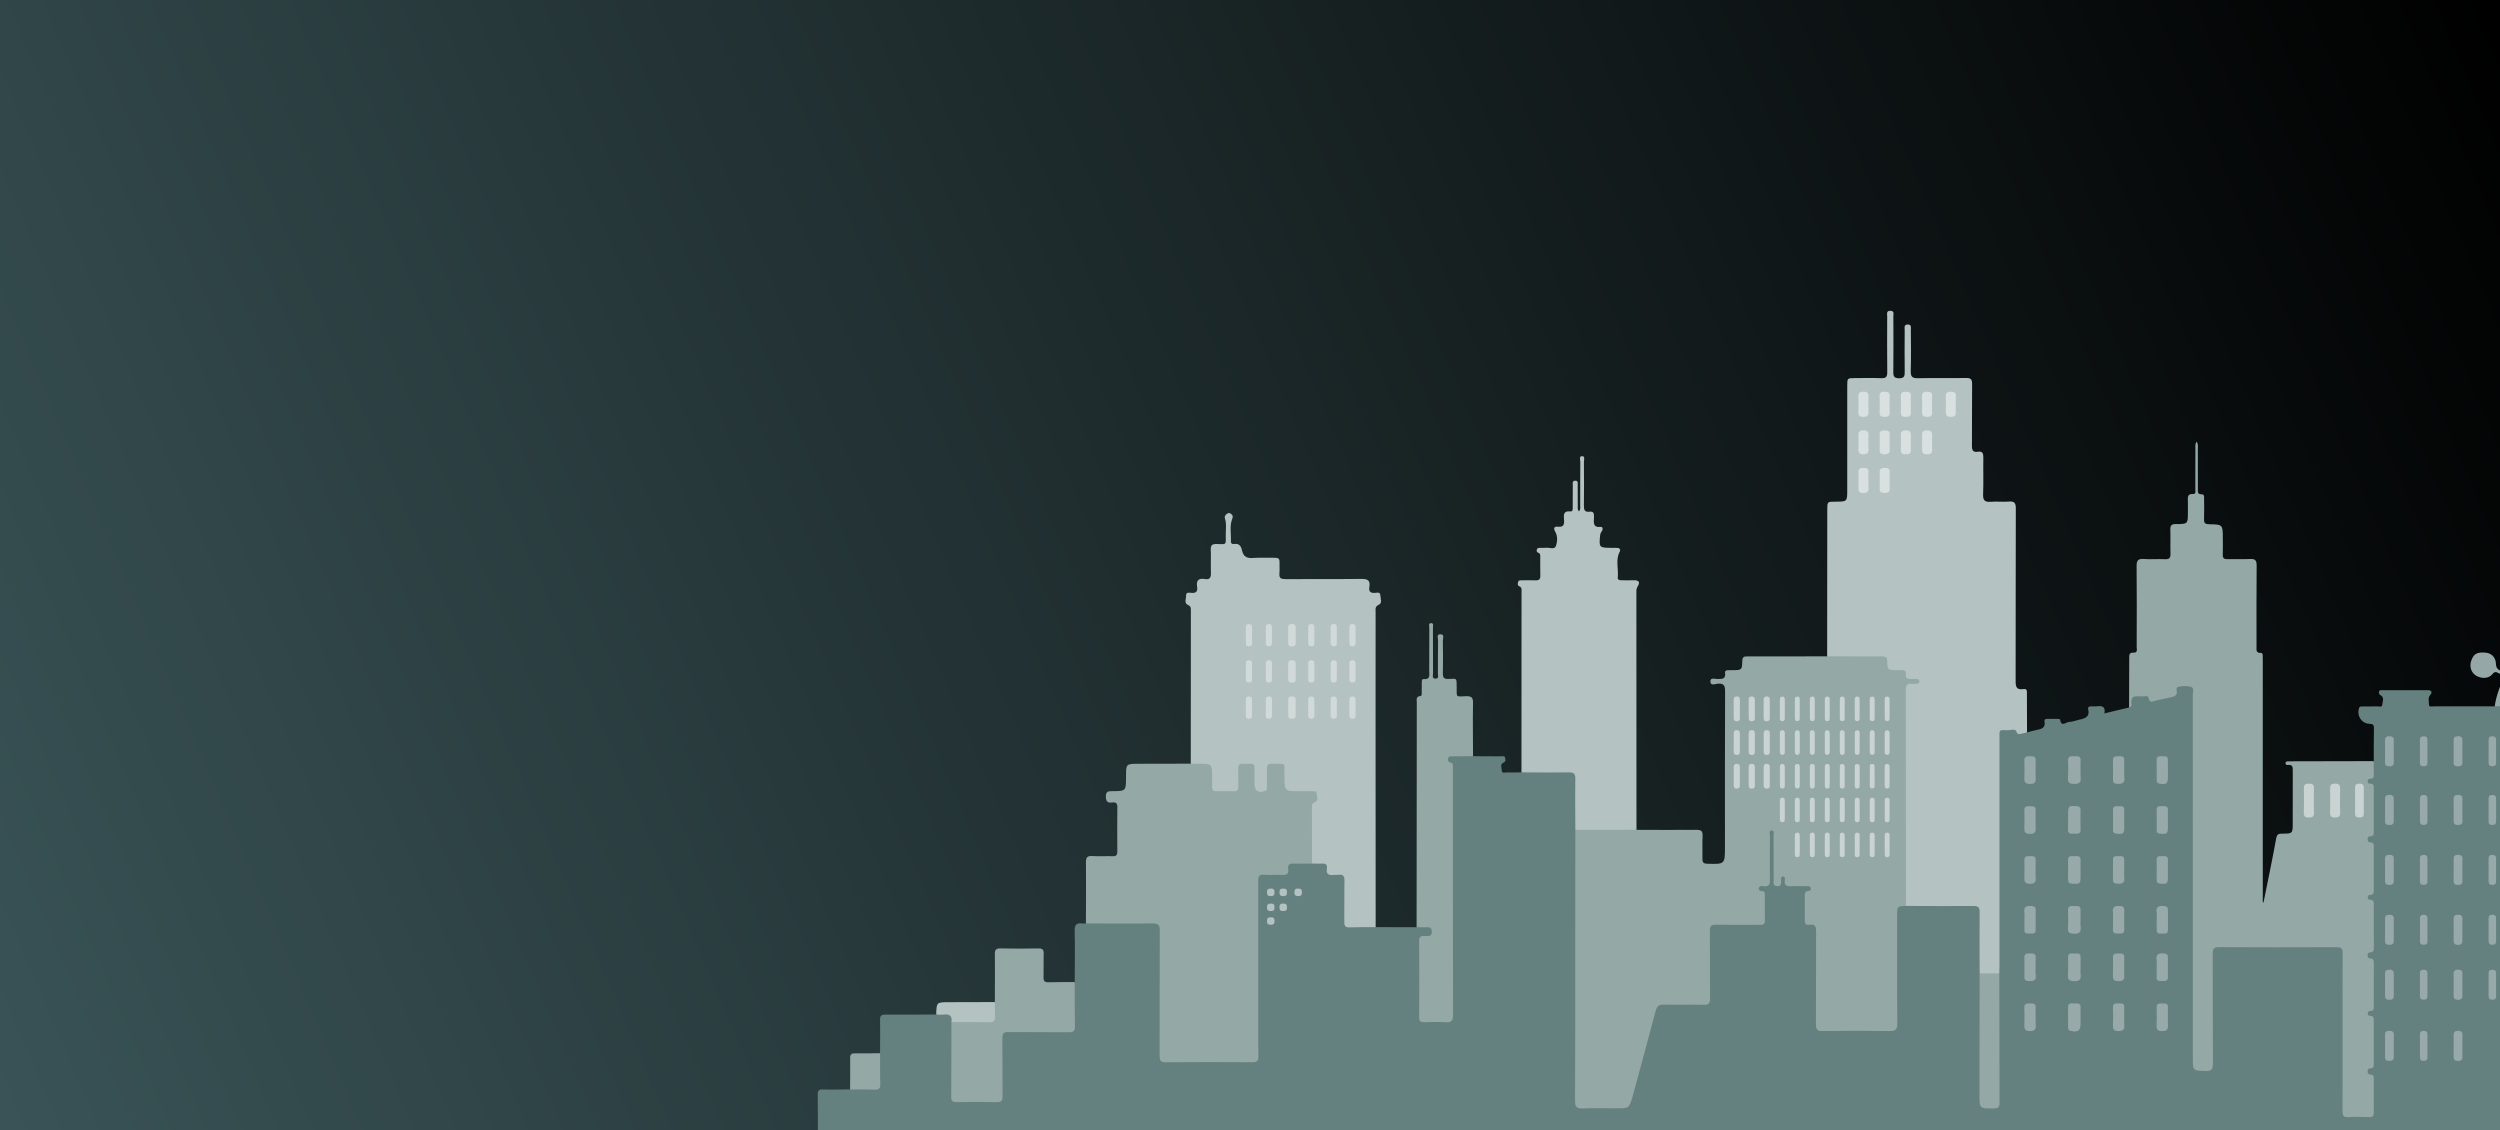 <svg width="1440" height="651" viewBox="0 0 1440 651" fill="none" xmlns="http://www.w3.org/2000/svg">
<rect x="0" y="0" width="1440" height="651" fill="#333333" stroke="none"/>
<g clip-path="url(#clip0_64_5243)">
<rect width="1440" height="651" fill="url(#paint0_linear_64_5243)"/>
<g clip-path="url(#clip1_64_5243)">
<path d="M1934.47 628.956C1940.18 628.978 1945.89 629.114 1951.6 628.97C1953.99 628.913 1954.59 629.712 1954.55 632C1954.42 641.038 1954.47 650.084 1954.46 659.13C1953.38 660.274 1951.96 660.468 1950.5 660.526C1948.83 660.598 1947.15 660.569 1945.48 660.569C1457.01 660.569 968.546 660.569 480.077 660.533C477.056 660.533 473.798 661.425 471.093 659.13C471.079 649.616 471.129 640.096 471 630.575C470.971 628.301 471.539 627.459 473.949 627.531C479.178 627.689 484.415 627.538 489.644 627.517C492.571 625.488 495.901 626.409 499.059 626.344C505.684 626.2 505.684 626.301 505.698 619.659C505.705 616.672 505.669 613.679 505.727 610.692C505.755 609.238 505.914 607.821 506.914 606.655C506.935 600.222 507.065 593.788 506.928 587.362C506.878 584.951 507.698 584.39 509.97 584.404C519.731 584.484 529.499 584.39 539.259 584.354C540.533 583.282 542.065 583.174 543.633 583.174C547.934 583.181 548.977 584.239 549.063 588.672C549.502 601.481 549.157 614.297 549.257 627.114C549.308 633.461 549.279 633.468 555.515 633.475C560.665 633.482 565.815 633.497 570.965 633.468C575.885 633.439 576.072 633.281 576.094 628.46C576.137 619.119 576.079 609.771 576.122 600.43C576.151 593.99 576.906 593.241 583.394 593.22C593.212 593.191 603.031 593.234 612.849 593.198C617.596 593.177 617.747 593.025 617.783 588.406C617.826 582.533 617.776 576.669 617.805 570.796C617.812 569.005 617.761 567.177 619.035 565.68C619.056 555.936 619.286 546.186 618.999 536.456C618.883 532.599 620.121 531.383 623.71 531.959C624.285 532.052 624.897 531.93 625.486 531.908C626.983 530.635 628.802 530.663 630.601 530.663C641.253 530.635 651.906 530.613 662.558 530.671C668.284 530.706 669.269 531.664 669.283 537.385C669.348 558.7 669.305 580.015 669.312 601.323C669.312 602.28 669.312 603.237 669.312 604.194C669.334 610.419 669.341 610.44 675.412 610.447C689.416 610.462 703.42 610.462 717.425 610.447C723.402 610.44 723.423 610.426 723.431 604.539C723.438 573.524 723.431 542.515 723.438 511.5C723.438 502.965 723.79 502.62 732.328 502.605C733.767 502.605 735.205 502.533 736.636 502.605C738.953 502.721 740.571 502.138 740.931 499.475C741.24 497.201 742.93 496.323 745.052 496.244C748.519 496.107 751.986 495.963 755.453 496.337C757.352 496.172 759.251 496.136 761.157 496.251C763.43 496.388 765.127 497.287 765.436 499.72C765.724 501.986 767.055 502.533 769.112 502.663C775.247 503.059 775.614 503.519 775.65 509.773C775.686 516.213 775.708 522.647 775.636 529.087C775.607 531.836 776.671 532.973 779.426 532.865C782.282 532.75 785.145 532.815 788.007 532.865C789.568 532.887 791.122 532.952 792.395 534.038C800.249 534.046 808.104 534.06 815.966 534.067C817.958 532.506 820.245 532.765 822.511 533.052C824.417 533.297 825.546 534.391 825.633 536.377C825.712 538.27 824.978 539.925 823.015 540.069C819.015 540.364 818.735 542.803 818.764 545.998C818.871 558.218 818.785 570.437 818.821 582.656C818.836 587.161 819.066 587.369 823.439 587.441C826.309 587.484 829.186 587.42 832.056 587.441C834.437 587.456 835.638 586.484 835.552 584.03C835.516 582.958 835.573 581.879 835.573 580.799C835.573 536.24 835.573 491.682 835.573 447.116C835.573 444.259 835.645 441.503 833.732 438.926C832.531 437.3 833.236 435.091 835.501 434.796C839.831 434.234 844.276 433.342 848.477 435.566C853.821 435.587 859.165 435.587 864.51 435.659C865.358 435.674 866.632 435.163 866.919 436.444C867.149 437.465 867.552 438.61 865.876 439.344C863.884 440.214 865.013 442.294 865.028 443.777C865.049 445.64 866.79 444.921 867.811 444.942C870.659 445.014 873.508 444.914 876.356 444.878C877.737 443.705 879.42 443.661 881.096 443.654C888.253 443.618 895.41 443.582 902.567 443.669C907.479 443.726 908.601 444.741 908.616 449.505C908.645 458.924 908.925 468.352 908.465 477.764C908.587 479.434 908.623 481.103 908.623 482.78C908.609 532.002 908.616 581.231 908.616 630.453C908.616 637.081 908.623 637.088 915.355 637.088C921.225 637.088 927.094 636.937 932.956 637.145C936.294 637.26 937.869 636.044 938.746 632.806C943.033 616.967 947.212 601.1 951.6 585.297C951.888 584.26 952.182 583.217 952.456 582.181C953.312 578.95 955.369 577.446 958.728 577.439C965.309 577.424 971.898 577.46 978.479 577.417C983.521 577.381 983.636 577.273 983.651 572.106C983.68 560.729 983.622 549.352 983.68 537.975C983.708 532.347 984.579 531.484 990.132 531.426C997.073 531.361 1004.02 531.462 1010.96 531.383C1014.93 531.34 1015.19 531.045 1015.27 527.022C1015.33 524.266 1015.29 521.51 1015.28 518.761C1015.27 516.94 1015.02 515.379 1013.5 513.939C1011.5 512.04 1012 509.989 1014.71 509.514C1018.05 508.924 1018.18 506.873 1018.18 504.332C1018.16 497.143 1018.09 489.962 1018.22 482.773C1018.26 480.866 1017.74 477.894 1020.4 477.829C1023.43 477.757 1022.8 480.887 1022.84 482.859C1023 489.681 1022.87 496.51 1022.92 503.339C1022.94 504.865 1022.64 506.455 1023.46 507.859C1023.78 507.945 1024.02 507.916 1024.17 507.736C1025.12 506.621 1024.84 504.397 1026.87 504.311C1029 504.225 1028.98 506.247 1029.55 507.6C1030.14 509.003 1031.37 508.988 1032.55 509.06C1035.19 509.219 1037.83 508.967 1040.45 509.262C1041.78 509.406 1043.16 509.65 1043.65 511.147C1044.08 512.457 1043.47 513.522 1042.43 514.263C1041.06 515.235 1040.95 516.631 1040.91 518.092C1040.83 520.725 1040.96 523.366 1040.85 525.993C1040.73 528.965 1040.94 531.484 1044.79 531.887C1046.42 532.059 1046.95 533.614 1047.17 535.111C1047.39 536.658 1047.34 538.219 1047.34 539.774C1047.35 555.584 1047.33 571.394 1047.36 587.204C1047.36 592.306 1047.55 592.493 1052.58 592.507C1063.71 592.536 1074.85 592.536 1085.98 592.507C1091.4 592.493 1091.48 592.407 1091.48 586.772C1091.49 567.968 1091.48 549.165 1091.48 530.361C1091.48 529.167 1091.47 527.965 1091.5 526.77C1091.64 521.495 1092.59 520.632 1098.01 520.783C1110.89 520.337 1123.78 520.56 1136.66 520.668C1140.29 520.697 1141.42 521.855 1141.45 525.496C1141.55 537.19 1141.79 548.891 1141.35 560.578C1141.73 565.594 1141.5 570.617 1141.52 575.639C1141.55 594.544 1141.5 613.441 1141.55 632.345C1141.55 636.534 1145.37 638.685 1149.08 636.706C1149.93 636.246 1150.19 635.512 1150.27 634.655C1150.42 633.223 1150.39 631.784 1150.39 630.352C1150.39 608.821 1150.39 587.283 1150.39 565.752C1150.39 564.075 1150.37 562.406 1150.58 560.736C1150.41 559.304 1150.38 557.872 1150.38 556.433C1150.39 513.824 1150.39 471.216 1150.39 428.607C1150.39 428.01 1150.39 427.412 1150.39 426.815C1150.44 419.784 1152.78 417.82 1159.78 419.554C1162.39 420.202 1165.02 420.965 1167.58 421.871C1169.27 421.425 1170.95 420.907 1172.66 420.54C1175.48 419.943 1178.47 419.648 1177.63 415.452C1177.42 414.366 1178.25 414.063 1179.22 414.071C1181.24 414.085 1183.28 414.056 1185.31 414.085C1185.76 414.092 1186.6 414.251 1186.62 414.416C1187.17 419.072 1190.07 415.877 1191.82 415.841C1193.65 415.805 1195.47 415.049 1197.3 414.632C1200.56 413.898 1203.91 413.293 1202.79 408.544C1202.51 407.371 1203.23 406.81 1204.45 406.86C1205.52 406.903 1206.61 406.975 1207.67 406.838C1210.71 406.457 1212.96 406.896 1212.12 410.912C1217.03 409.746 1221.7 408.63 1226.36 407.522C1227.52 406.198 1227.12 404.564 1227.18 403.046C1227.24 401.708 1227.67 400.599 1229.04 400.326C1232.22 399.685 1235.53 399.016 1238.3 401.326C1239.61 402.413 1240.77 402.535 1242.24 402.139C1244.2 401.607 1246.21 401.225 1248.19 400.794C1250.4 400.312 1252.09 399.527 1252.83 396.987C1253.6 394.332 1256.27 393.641 1260.48 394.188C1263.35 394.555 1264.26 396.31 1264.36 398.879C1264.43 400.556 1264.42 402.233 1264.42 403.91C1264.42 471.597 1264.42 539.284 1264.42 606.972C1264.42 608.526 1264.52 610.095 1264.42 611.642C1264.21 614.7 1265.76 615.571 1268.55 615.542C1272.82 615.492 1273.3 615.204 1273.31 610.872C1273.35 591.824 1273.33 572.775 1273.33 553.727C1273.33 552.648 1273.32 551.568 1273.35 550.496C1273.48 545.408 1274.4 544.401 1279.53 544.386C1301.08 544.322 1322.64 544.329 1344.2 544.379C1349.71 544.394 1350.65 545.344 1350.66 550.942C1350.71 579.094 1350.67 607.245 1350.68 635.404C1350.68 642.132 1350.68 642.175 1357.33 642.125C1367.05 642.053 1365.94 643.147 1366.04 633.511C1366.07 630.755 1366.06 627.999 1366.04 625.243C1366.03 623.084 1366.02 621.062 1364.02 619.421C1362.39 618.083 1362.6 616.068 1364.21 614.722C1365.82 613.383 1366.03 611.743 1366.03 609.915C1366.05 603.568 1366.04 597.214 1366.04 590.867C1366.04 588.916 1365.87 587.146 1364.13 585.736C1362.68 584.57 1362.74 582.857 1364.19 581.699C1365.83 580.396 1366.04 578.748 1366.04 576.913C1366.05 570.566 1366.05 564.212 1366.04 557.865C1366.04 555.915 1365.85 554.173 1364.16 552.72C1362.39 551.201 1362.54 549.229 1364.31 547.761C1365.81 546.517 1366.02 544.984 1366.03 543.278C1366.07 536.687 1366.06 530.102 1366.03 523.51C1366.03 521.79 1365.75 520.272 1364.27 519.041C1362.7 517.732 1362.73 516.005 1364.29 514.717C1365.91 513.378 1366.03 511.687 1366.04 509.874C1366.08 504.124 1366.06 498.374 1366.05 492.624C1366.04 490.012 1366.25 487.465 1363.81 485.435C1362.35 484.219 1362.7 482.226 1364.21 481.024C1365.86 479.714 1366.03 478.052 1366.04 476.224C1366.07 469.877 1366.05 463.523 1366.05 457.176C1366.05 455.218 1365.91 453.412 1364.13 452.052C1362.93 451.145 1362.62 449.476 1363.74 448.576C1366.18 446.619 1366.03 444.028 1366.15 441.423C1366.2 440.315 1366.57 439.315 1367.28 438.451C1367.3 432.104 1367.26 425.757 1367.38 419.41C1367.41 417.554 1366.85 416.964 1364.95 416.92C1360.34 416.805 1357.5 412.545 1358.73 408.098C1359.11 406.716 1360.03 406.925 1360.93 406.918C1363.68 406.882 1366.44 406.975 1369.18 406.867C1370.24 406.824 1372.06 407.608 1372.18 405.961C1372.31 404.162 1373.58 401.823 1371.31 400.506C1370.35 399.952 1370.19 399.405 1370.29 398.556C1370.44 397.318 1371.47 397.57 1372.24 397.57C1380.98 397.548 1389.72 397.57 1398.47 397.548C1400.72 397.541 1401.1 398.879 1399.88 400.218C1398.3 401.967 1399.11 403.809 1399.07 405.586C1399.03 407.537 1400.77 406.867 1401.8 406.867C1413.53 406.889 1425.26 406.853 1437 406.831C1437.88 406.126 1438.87 405.723 1440.03 405.824C1442.88 405.644 1445.74 405.608 1448.59 405.709C1450.59 405.781 1452.75 405.622 1453.69 408.069C1454.7 410.674 1453.95 414.272 1451.99 415.978C1450.81 417.014 1449.47 417.82 1447.92 418.108C1446.18 418.432 1445.61 419.583 1445.48 421.137C1445.3 421.958 1445.33 422.792 1445.35 423.627C1445.69 428.888 1445.62 434.162 1445.43 439.416C1445.29 443.352 1445.77 446.892 1448.53 449.864C1448.93 452.383 1445.41 452.462 1445.47 454.78C1445.43 455.744 1445.48 456.708 1445.35 457.665C1445.15 460.133 1445.66 462.595 1445.45 465.07C1445.25 469.229 1445.54 473.382 1445.54 477.541C1445.54 478.599 1445.79 479.549 1446.63 480.427C1449.47 483.428 1449.42 483.672 1446.36 486.479C1445.88 486.91 1445.75 487.479 1445.68 488.076C1445.28 492.128 1445.79 496.201 1445.38 500.238C1445.53 503.102 1445.51 505.966 1445.51 508.83C1445.51 511.205 1445.31 513.522 1447.73 515.22C1449.11 516.192 1448.82 517.912 1447.47 518.905C1445.93 520.042 1445.53 521.488 1445.52 523.244C1445.51 529.936 1445.52 536.629 1445.51 543.321C1445.51 545.185 1445.84 546.768 1447.53 547.999C1448.97 549.057 1449.3 551.007 1447.97 552.079C1444.95 554.533 1445.37 557.692 1445.5 560.887C1445.62 566.148 1445.51 571.408 1445.56 576.669C1445.57 578.597 1445.61 580.403 1447.46 581.763C1448.97 582.879 1448.97 584.592 1447.51 585.75C1445.89 587.038 1445.56 588.614 1445.56 590.478C1445.56 597.055 1445.67 603.633 1445.51 610.203C1445.43 613.441 1447.12 614.852 1449.84 615.269C1453.63 615.845 1457.48 615.586 1461.29 615.456C1463.41 615.384 1463.76 613.952 1463.8 612.261C1463.89 608.555 1463.82 604.849 1463.85 601.143C1463.95 587.636 1463.64 574.121 1464.01 560.614C1463.6 550.46 1463.82 540.313 1464 530.167C1463.78 528.361 1464.32 526.547 1463.91 524.748C1463.76 522.006 1463.87 519.272 1463.86 516.53C1463.83 513.795 1463.69 511.306 1461.98 508.78C1459.39 504.966 1461.52 501.483 1466.19 501.296C1469.41 501.166 1472.62 501.217 1475.84 501.281C1480.38 501.634 1480.46 501.555 1480.6 497.172C1480.64 495.877 1480.63 494.582 1480.45 493.293C1480.38 492.221 1480.43 491.163 1480.45 490.098C1480.5 487.105 1481.87 485.442 1485.01 485.543C1486.12 485.781 1487.26 485.363 1488.37 485.651C1491.36 485.716 1492.23 487.644 1492.16 490.192C1492.1 492.214 1492.06 494.243 1492.04 496.258C1492.17 497.618 1491.67 499.079 1492.68 500.295C1496.47 501.936 1497.5 501.368 1497.65 497.453C1497.75 494.826 1497.51 492.185 1497.78 489.566C1498.11 486.378 1499.37 485.507 1503.31 485.522C1507.22 485.536 1508.37 486.407 1508.67 489.71C1508.84 491.617 1508.74 493.538 1508.75 495.452C1508.77 501.274 1508.77 501.274 1514.41 501.31C1515.61 501.317 1516.81 501.252 1518 501.44C1518.61 501.468 1519.23 501.447 1519.84 501.317C1521.45 500.907 1521.12 499.525 1521.3 498.41C1521.79 495.452 1521.43 492.473 1521.55 489.508C1521.64 487.083 1522.79 485.716 1525.28 485.709C1530.99 485.694 1536.68 485.14 1542.39 485.651C1543.04 485.651 1543.69 485.658 1544.34 485.622C1547.83 485.342 1551.33 485.457 1554.82 485.644C1555.93 485.536 1557.04 485.687 1558.16 485.601C1561.92 485.255 1565.69 485.442 1569.46 485.486C1572.4 485.522 1574.18 486.767 1574.01 489.976C1574.43 491.516 1573.92 493.063 1574.07 494.61C1574.11 494.848 1574.16 495.085 1574.16 495.323C1574.23 501.094 1573.82 501.332 1580.1 501.36C1582.59 501.375 1584.57 502.037 1584.79 505.102C1584.98 507.909 1584.17 509.866 1581.12 510.183C1578.88 510.413 1578.51 511.831 1578.49 513.695C1578.46 516.688 1578.57 519.682 1578.44 522.683C1578.12 524.439 1578.43 526.209 1578.35 527.972C1578.55 538.709 1578.76 549.445 1578.37 560.175C1578.49 567.227 1578.52 574.287 1578.38 581.346C1578.31 584.606 1579.67 586.311 1582.57 587.578C1592.33 591.824 1602.11 596.041 1611.8 600.452C1615.53 602.15 1615.57 602.107 1615.58 597.825C1615.62 585.261 1615.5 572.696 1615.63 560.132C1615.23 549.129 1615.41 538.126 1615.52 527.13C1615.56 523.309 1616.72 522.201 1620.55 522.143C1626.88 522.035 1633.22 521.834 1639.55 522.265C1642.16 521.999 1644.78 522.143 1647.39 522.1C1651.84 522.028 1652.09 521.841 1652.11 517.473C1652.16 506.398 1652.13 495.316 1652.13 484.241C1652.13 482.694 1652.1 481.146 1652.31 479.606C1651.92 469.481 1652.22 459.349 1652.14 449.224C1652.12 446.713 1651.91 444.345 1650.78 441.963C1649.05 438.3 1649.95 435.774 1653.42 433.659C1654.67 432.903 1654.8 431.874 1655.01 430.701C1655.88 425.8 1658.12 424.743 1662.83 426.973C1669.96 426.981 1677.11 426.995 1684.24 427.002C1687.05 425.002 1690.27 425.894 1693.31 425.8C1698.71 425.642 1698.71 425.728 1698.84 420.446C1698.99 414.366 1699.74 413.632 1705.73 413.553C1707.17 413.531 1708.61 413.459 1710.04 413.56C1713.44 413.804 1716.25 413.186 1717.15 409.285C1717.28 408.717 1717.65 408.055 1718.16 407.839C1722.43 405.997 1721.91 402.29 1721.85 398.714C1721.81 396.677 1721.59 394.648 1721.49 392.619C1721.41 390.676 1721.9 388.769 1724.26 388.819C1726.61 388.87 1727.08 390.813 1726.92 392.727C1726.65 396.073 1726.63 399.419 1726.61 402.773C1726.59 405.111 1727.49 406.155 1729.92 406.45C1733.64 406.896 1734.28 407.774 1734.45 411.581C1734.62 415.172 1734.48 418.77 1734.53 422.361C1734.55 424.282 1735.13 425.577 1737.25 425.865C1739.64 426.182 1740.77 427.743 1740.88 430.053C1740.97 432.018 1741.71 433.27 1743.64 434.184C1746.03 435.321 1746.8 438.631 1745.24 441.783C1744.01 444.295 1743.85 446.806 1743.85 449.44C1743.84 486.45 1743.85 523.46 1743.85 560.477C1743.85 560.837 1743.85 561.197 1743.85 561.557C1743.91 566.464 1744.06 566.644 1748.87 566.68C1754.38 566.723 1759.89 566.608 1765.39 566.731C1770.04 566.831 1771.08 567.832 1771.12 572.545C1771.22 585.721 1771.13 598.898 1771.16 612.074C1771.17 617.651 1771.25 617.73 1776.73 617.737C1788.35 617.752 1799.96 617.78 1811.58 617.723C1815.63 617.701 1815.96 617.399 1815.96 613.455C1816.01 579.317 1816 545.185 1815.98 511.047C1815.98 509.082 1815.46 507.42 1814.35 505.7C1811.69 501.569 1813.55 497.921 1818.32 497.748C1823.82 497.554 1829.33 497.669 1834.84 497.705C1836.34 497.712 1837.64 498.252 1838.93 498.907C1843.96 498.928 1848.99 498.856 1854.01 499.022C1856.19 499.094 1856.95 498.482 1856.87 496.222C1856.7 491.235 1856.82 486.234 1856.82 481.161C1858.8 481.391 1858.21 482.636 1858.22 483.406C1858.29 487.839 1858.38 492.272 1858.21 496.697C1858.11 499.533 1859.95 498.935 1861.54 498.971C1863.2 499.014 1864.87 499.367 1864.78 496.604C1864.61 490.976 1864.71 485.349 1864.75 479.714C1864.76 478.872 1864.31 477.527 1865.79 477.512C1867.31 477.498 1866.85 478.851 1866.86 479.693C1866.9 485.205 1866.99 490.717 1866.83 496.222C1866.77 498.496 1867.54 499.238 1869.7 498.993C1870.88 498.856 1872.12 498.806 1873.28 499.014C1874.52 499.23 1876.74 498.007 1876.76 500.159C1876.78 501.936 1878.72 504.879 1874.92 505.556C1873.74 505.765 1874.1 506.88 1874.1 507.635C1874.07 524.64 1874.1 541.652 1874.04 558.656C1874.04 560.477 1874.81 560.844 1876.41 560.823C1881.44 560.758 1886.47 560.945 1891.49 560.743C1894.36 560.628 1895.34 561.564 1895.75 564.464C1896.35 568.738 1896.37 573.142 1897.89 577.273C1898.95 578.518 1899.1 580.08 1899.33 581.591C1900.68 590.01 1901.98 598.437 1903.15 606.885C1904.05 612.067 1904.8 617.269 1905.54 622.472C1906.29 627.776 1906.36 627.841 1911.85 627.855C1917.71 627.877 1923.56 627.841 1929.41 627.869C1931.13 627.805 1932.97 627.682 1934.47 628.956Z" fill="#65817F"/>
<path d="M1097.83 521.819C1092.75 522.006 1092.75 522.006 1092.75 527.209C1092.75 547.934 1092.64 568.659 1092.85 589.384C1092.89 593.177 1091.72 593.939 1088.2 593.882C1075.39 593.68 1062.57 593.709 1049.76 593.867C1046.72 593.903 1045.95 592.932 1045.97 589.996C1046.09 572.264 1045.98 554.54 1046.08 536.809C1046.1 533.916 1045.71 532.11 1042.26 532.671C1039.91 533.052 1039.49 531.664 1039.54 529.663C1039.63 525.59 1039.54 521.517 1039.57 517.444C1039.59 515.537 1038.85 513.155 1042.16 513.105C1043.04 513.09 1043.16 512.176 1043.01 511.435C1042.83 510.55 1042.08 510.435 1041.34 510.428C1038.11 510.406 1034.86 510.284 1031.64 510.442C1029.17 510.564 1027.66 510.089 1028.03 507.168C1028.14 506.311 1028.37 504.93 1027.01 504.901C1025.63 504.872 1025.94 506.239 1025.93 507.125C1025.89 508.837 1026.15 510.615 1023.47 510.399C1020.91 510.197 1021.64 508.29 1021.63 506.909C1021.57 498.403 1021.63 489.897 1021.57 481.391C1021.56 480.326 1022.22 478.419 1020.64 478.39C1018.63 478.354 1019.5 480.405 1019.49 481.506C1019.41 489.89 1019.37 498.28 1019.49 506.664C1019.53 509.255 1019.13 510.852 1016.01 510.449C1014.98 510.312 1013.4 509.859 1013.11 511.644C1012.85 513.263 1014.19 513.191 1015.24 513.335C1016.57 513.515 1016.56 514.529 1016.56 515.501C1016.57 520.416 1016.49 525.324 1016.59 530.232C1016.64 532.506 1015.41 532.707 1013.64 532.7C1005.27 532.664 996.878 532.801 988.499 532.621C985.593 532.556 984.859 533.52 984.888 536.305C985.018 549.244 984.866 562.183 985.003 575.114C985.032 577.964 984.198 578.827 981.356 578.763C973.696 578.583 966.029 578.842 958.368 578.633C955.498 578.554 954.347 579.684 953.664 582.253C949.543 597.797 945.313 613.311 941.127 628.834C940.847 629.87 940.602 630.913 940.286 631.935C938.279 638.376 938.272 638.376 931.28 638.376C924.814 638.376 918.34 638.182 911.881 638.455C908.357 638.606 907.206 637.757 907.228 633.965C907.4 604.619 907.314 575.265 907.328 545.919C907.335 523.28 907.379 500.641 907.407 477.994C908.738 476.685 910.45 476.742 912.112 476.735C920.7 476.692 929.295 476.699 937.883 476.728C939.559 476.735 941.242 476.785 942.616 477.98C954.103 478.002 965.59 478.11 977.077 477.98C979.889 477.951 980.853 478.707 980.695 481.578C980.457 485.874 980.709 490.192 980.601 494.502C980.551 496.539 981.011 497.446 983.334 497.51C993.57 497.82 993.57 497.899 993.57 487.666C993.57 457.859 993.512 428.06 993.649 398.253C993.663 394.878 992.966 393.497 989.362 393.799C988.01 393.914 985.097 395.289 985.183 392.353C985.248 390.064 987.851 391.129 989.29 391.115C991.851 391.086 994.195 391.252 993.627 387.531C993.469 386.509 994.196 386.049 995.188 386.041C996.022 386.034 996.864 386.02 997.698 386.02C1003.28 386.006 1003.44 386.006 1003.57 380.551C1003.63 377.91 1005.11 378.104 1006.85 378.104C1022.05 378.097 1037.24 378.068 1052.44 378.054C1053.81 376.859 1055.5 376.823 1057.18 376.816C1065.43 376.78 1073.68 376.751 1081.94 376.823C1086.87 376.866 1087.4 377.284 1088.34 382.062C1088.68 383.768 1089.4 384.602 1091.13 384.645C1094.59 384.725 1098.13 384.401 1099.71 388.762C1100.22 390.143 1102.31 389.596 1103.66 389.985C1104.99 390.366 1106.22 390.841 1106.22 392.504C1106.21 394.166 1104.98 394.641 1103.64 395.001C1099.13 396.224 1099.12 396.231 1099.12 401.182C1099.11 439.221 1099.12 477.268 1099.09 515.307C1099.07 517.523 1099.54 519.898 1097.83 521.819Z" fill="#94A8A6"/>
<path d="M1097.83 521.819C1097.81 480.312 1097.82 438.797 1097.73 397.289C1097.72 394.562 1098.6 393.562 1101.23 393.9C1102.05 394.008 1102.9 393.921 1103.74 393.9C1104.61 393.878 1105.47 393.763 1105.56 392.633C1105.66 391.288 1104.73 391.079 1103.7 391.057C1102.74 391.036 1101.78 390.978 1100.83 391.057C1098.84 391.216 1097.52 390.726 1097.77 388.352C1097.99 386.358 1096.8 385.905 1095.11 386.006C1094.28 386.056 1093.43 386.013 1092.6 386.013C1087.28 386.013 1087.12 386.013 1087.07 380.846C1087.04 378.147 1085.62 378.083 1083.64 378.09C1073.24 378.111 1062.84 378.068 1052.44 378.047C1052.46 349.902 1052.49 321.751 1052.51 293.606C1052.51 288.958 1052.51 288.958 1057.17 288.951C1064.01 288.943 1064.01 288.943 1064.01 282.165C1064.01 262.281 1064.01 242.398 1064.01 222.515C1064.01 217.773 1064.01 217.773 1068.58 217.773C1073.6 217.773 1078.64 217.629 1083.66 217.831C1086.43 217.946 1087.09 216.931 1087.06 214.319C1086.93 203.661 1086.99 192.997 1087.03 182.339C1087.04 180.957 1086.32 178.885 1088.96 179.014C1091.31 179.13 1090.56 181.044 1090.57 182.296C1090.63 192.953 1090.67 203.618 1090.55 214.276C1090.52 216.823 1091.07 217.852 1093.89 217.881C1096.89 217.91 1097.14 216.542 1097.11 214.161C1097.01 206.137 1097.05 198.113 1097.1 190.089C1097.1 188.794 1096.48 186.952 1098.84 186.916C1101.19 186.88 1100.64 188.7 1100.65 190.017C1100.68 197.926 1100.85 205.835 1100.58 213.729C1100.47 217.176 1101.68 217.91 1104.86 217.845C1114.07 217.658 1123.3 217.874 1132.51 217.723C1135.24 217.679 1135.97 218.557 1135.94 221.213C1135.81 233.072 1135.95 244.931 1135.83 256.784C1135.8 259.439 1136.55 260.626 1139.26 260.202C1141.93 259.784 1142.43 261.195 1142.4 263.541C1142.28 270.607 1142.55 277.681 1142.27 284.741C1142.13 288.317 1143.35 289.303 1146.74 289.023C1150.19 288.735 1153.7 289.181 1157.15 288.893C1160.41 288.62 1161.13 289.843 1161.11 292.944C1161 325.766 1161.07 358.581 1161 391.403C1161 394.785 1160.82 397.663 1165.67 396.901C1167.92 396.548 1167.48 398.62 1167.5 399.959C1167.55 407.263 1167.56 414.574 1167.58 421.879C1166.42 422.145 1165.28 422.49 1164.11 422.656C1163.09 422.8 1162.18 423.361 1161.51 421.497C1160.79 419.482 1158.34 420.619 1156.69 420.598C1151.09 420.518 1151.71 419.936 1151.71 425.549C1151.7 469.042 1151.7 512.536 1151.7 556.023C1151.7 557.577 1151.65 559.139 1151.62 560.693C1147.84 562.694 1144.06 562.694 1140.28 560.693C1140.25 548.956 1140.14 537.212 1140.27 525.475C1140.3 522.632 1139.48 521.826 1136.64 521.855C1123.69 521.956 1110.76 521.848 1097.83 521.819Z" fill="#B4C2C1"/>
<path d="M1367.23 438.408C1367.26 440.804 1367.28 443.201 1367.3 445.597C1367.31 447.058 1367.49 448.605 1365.28 448.591C1364.28 448.584 1363.72 449.109 1363.8 450.174C1363.87 451.088 1364.49 451.412 1365.27 451.404C1367.15 451.39 1367.31 452.563 1367.31 454.038C1367.28 462.429 1367.29 470.813 1367.31 479.203C1367.31 480.506 1367.17 481.643 1365.47 481.643C1364.3 481.643 1363.73 482.226 1363.73 483.413C1363.73 484.579 1364.23 485.219 1365.43 485.227C1367.41 485.234 1367.31 486.644 1367.31 487.99C1367.31 496.258 1367.29 504.527 1367.31 512.795C1367.31 514.227 1367.23 515.472 1365.32 515.465C1364.34 515.458 1363.75 515.947 1363.81 517.019C1363.87 517.926 1364.47 518.286 1365.25 518.279C1367.43 518.257 1367.32 519.747 1367.32 521.236C1367.31 529.382 1367.3 537.536 1367.33 545.682C1367.34 547.25 1367.26 548.589 1365.16 548.567C1364.1 548.553 1363.75 549.301 1363.75 550.258C1363.75 551.172 1363.97 552.043 1365.05 552.036C1367.05 552.022 1367.34 553.173 1367.33 554.828C1367.28 563.096 1367.3 571.365 1367.31 579.633C1367.31 581.037 1367.29 582.339 1365.35 582.325C1364.38 582.318 1363.75 582.764 1363.81 583.85C1363.85 584.743 1364.41 585.146 1365.21 585.138C1367.36 585.11 1367.32 586.556 1367.31 588.067C1367.3 596.213 1367.29 604.367 1367.31 612.513C1367.32 614.053 1367.31 615.449 1365.18 615.42C1364.13 615.406 1363.76 616.111 1363.74 617.082C1363.71 618.219 1364.13 618.953 1365.36 618.946C1367.31 618.939 1367.31 620.263 1367.31 621.659C1367.29 628.013 1367.25 634.36 1367.33 640.715C1367.36 642.715 1366.66 643.499 1364.62 643.449C1360.67 643.348 1356.7 643.219 1352.77 643.485C1349.67 643.694 1349.27 642.283 1349.29 639.686C1349.37 620.515 1349.33 601.344 1349.33 582.166C1349.33 571.142 1349.26 560.117 1349.38 549.093C1349.41 546.473 1348.73 545.567 1345.97 545.574C1323.34 545.675 1300.69 545.689 1278.06 545.559C1275.03 545.545 1274.53 546.668 1274.53 549.323C1274.62 570.293 1274.51 591.262 1274.66 612.232C1274.69 615.708 1274.03 617.09 1270.18 616.91C1263.1 616.571 1263.08 616.823 1263.08 609.555C1263.08 539.694 1263.09 469.841 1263.05 399.98C1263.05 398.512 1263.9 396.296 1262.26 395.72C1259.82 394.871 1257.04 395.094 1254.47 395.67C1253.57 395.871 1253.63 397.109 1253.78 397.894C1254.24 400.484 1252.68 401.168 1250.63 401.585C1247.71 402.183 1244.81 402.823 1241.91 403.499C1240.1 403.917 1238.2 405.442 1237.56 401.887C1237.29 400.419 1235.02 401.218 1233.67 401.146C1230.46 400.974 1226.81 400.348 1227.8 405.723C1227.96 406.615 1227.22 407.241 1226.34 407.536C1226.38 398.074 1226.42 388.611 1226.43 379.148C1226.43 377.37 1226.3 375.787 1228.91 375.916C1231.54 376.046 1230.72 373.866 1230.72 372.52C1230.77 357.062 1230.85 341.612 1230.68 326.155C1230.64 322.895 1231.46 321.729 1234.82 321.974C1238.87 322.269 1242.97 321.895 1247.03 322.096C1249.65 322.226 1250.29 321.211 1250.2 318.786C1250.04 314.238 1250.28 309.676 1250.11 305.135C1250.01 302.645 1250.78 301.839 1253.32 301.853C1260.22 301.896 1260.22 301.774 1260.22 294.887C1260.22 292.729 1260.28 290.57 1260.21 288.418C1260.13 286.259 1260.03 284.374 1263.2 284.546C1265.03 284.647 1264.51 282.863 1264.51 281.783C1264.56 273.875 1264.53 265.966 1264.55 258.064C1264.55 256.956 1264.3 255.769 1265.26 254.38C1266.27 255.855 1265.96 257.165 1265.96 258.374C1265.99 266.16 1265.97 273.946 1265.97 281.733C1265.97 283.15 1265.69 284.741 1267.97 284.69C1269.84 284.647 1269.55 286.115 1269.56 287.259C1269.59 291.21 1269.68 295.168 1269.53 299.119C1269.44 301.378 1270.31 301.918 1272.44 301.961C1280.35 302.105 1280.35 302.177 1280.35 310.086C1280.35 313.202 1280.45 316.318 1280.32 319.426C1280.23 321.506 1281.06 322.125 1283.04 322.075C1287.35 321.967 1291.67 322.218 1295.98 321.981C1298.9 321.823 1299.86 322.65 1299.83 325.723C1299.67 341.296 1299.76 356.875 1299.76 372.448C1299.76 374.218 1299.32 376.226 1302.23 376.068C1303.13 376.017 1303.31 376.859 1303.33 377.615C1303.35 378.694 1303.36 379.774 1303.36 380.846C1303.36 425.894 1303.36 470.942 1303.36 515.99C1303.36 517.25 1303.36 518.502 1303.36 519.761C1303.5 519.768 1303.65 519.775 1303.79 519.783C1306.26 507.513 1308.85 495.265 1311.08 482.953C1311.53 480.477 1312.45 480.182 1314.5 480.182C1320.61 480.182 1320.61 480.117 1320.61 473.835C1320.61 463.89 1320.59 453.945 1320.63 444C1320.63 442.071 1320.73 440.286 1317.94 440.632C1317.21 440.725 1316.4 440.509 1316.45 439.538C1316.49 438.566 1317.32 438.552 1318.04 438.53C1318.99 438.502 1319.95 438.509 1320.91 438.509C1336.34 438.466 1351.78 438.437 1367.23 438.408Z" fill="#94A8A6"/>
<path d="M792.381 534.024C787.353 534.06 782.326 533.981 777.305 534.168C774.86 534.261 774.277 533.304 774.313 531.037C774.421 523.136 774.248 515.227 774.414 507.326C774.471 504.663 773.723 503.519 770.997 503.908C770.055 504.037 769.069 503.821 768.127 503.951C765.279 504.34 763.775 503.433 764.279 500.295C764.631 498.115 763.66 497.266 761.459 497.424C759.553 497.561 757.633 497.402 755.72 497.381C754.367 496.071 754.418 494.351 754.418 492.682C754.382 484.061 754.382 475.44 754.418 466.826C754.425 464.753 754.842 462.89 756.115 461.112C757.935 458.579 757.173 457.241 753.957 457.089C750.613 456.931 747.254 457.133 743.909 457.003C739.802 456.845 738.852 455.902 738.637 451.858C738.5 449.346 738.558 446.828 738.565 444.316C738.579 441.632 736.99 441.229 734.81 441.229C732.595 441.229 731.106 441.754 731.099 444.395C731.091 447.144 731.228 449.908 730.969 452.649C730.66 455.909 729.358 457.003 726.035 456.953C722.885 456.91 721.719 455.888 721.432 452.707C721.201 450.08 721.317 447.439 721.331 444.806C721.345 442.546 720.727 441.215 718.087 441.222C715.39 441.229 714.505 442.467 714.541 444.957C714.577 447.468 714.577 449.987 714.469 452.498C714.354 455.406 712.887 456.881 709.988 456.967C706.996 457.053 704.003 457.089 701.018 456.946C698.415 456.823 697.127 455.434 696.983 452.858C696.832 450.224 696.825 447.59 696.911 444.957C697.005 442.157 695.789 441.171 693.056 441.171C690.632 441.171 687.978 441.898 685.885 439.876C685.906 410.415 685.935 380.961 685.95 351.5C685.95 350.19 685.964 349.19 684.274 348.456C681.85 347.398 683.267 344.858 683.188 343.001C683.101 340.965 684.971 341.368 686.144 341.483C688.834 341.756 689.992 340.734 689.539 338.05C688.949 334.488 690.244 332.84 693.977 333.524C696.983 334.078 697.602 332.523 697.501 329.846C697.329 325.421 697.588 320.981 697.408 316.555C697.3 313.957 698.307 313.31 700.731 313.346C706.478 313.432 706.133 314.317 706.046 307.999C706.003 304.912 706.6 301.781 705.586 298.737C705.118 297.327 705.946 296.456 706.996 295.772C707.823 295.233 708.571 295.557 709.276 296.139C710.29 296.974 710.182 297.809 709.729 298.975C708.118 303.127 709.24 307.488 708.995 311.755C708.923 312.993 709.772 313.547 710.851 313.353C713.915 312.813 714.929 314.842 715.426 317.131C716.224 320.808 718.403 321.657 721.906 321.384C726.071 321.06 730.279 321.362 734.472 321.283C736.313 321.247 737.09 321.923 737.004 323.794C736.91 325.946 737.162 328.119 736.946 330.257C736.659 333.135 738.011 333.596 740.521 333.574C755.007 333.481 769.494 333.632 783.973 333.452C787.533 333.409 789.468 334.085 788.749 338.072C788.26 340.785 789.511 341.749 792.165 341.483C793.23 341.375 794.949 340.965 795.05 342.677C795.158 344.584 796.308 347.369 794.294 348.269C791.842 349.355 792.36 350.96 792.352 352.608C792.324 373.801 792.324 395.001 792.331 416.194C792.338 455.47 792.36 494.747 792.381 534.024Z" fill="#B4C2C1"/>
<path d="M685.877 439.876C687.43 439.898 688.984 439.934 690.538 439.934C698.162 439.941 698.162 439.934 698.162 447.742C698.162 449.534 698.248 451.333 698.14 453.124C698.018 455.204 698.967 455.837 700.917 455.78C704.139 455.679 707.376 455.672 710.598 455.78C712.655 455.845 713.324 454.988 713.274 453.016C713.18 449.548 713.324 446.079 713.224 442.611C713.166 440.574 713.979 439.732 715.964 439.934C716.201 439.955 716.439 439.934 716.683 439.934C723.574 439.991 722.495 439.308 722.589 445.863C722.617 447.778 722.589 449.692 722.596 451.606C722.61 455.478 724.79 456.946 728.501 455.693C729.925 455.211 729.76 454.125 729.767 453.081C729.796 449.613 729.853 446.144 729.753 442.676C729.695 440.711 730.364 439.876 732.421 439.905C741.599 440.049 739.707 438.991 739.815 446.871C739.93 455.751 739.844 455.751 748.547 455.751C750.82 455.751 753.093 455.701 755.366 455.773C756.574 455.809 758.365 455.262 758.409 457.255C758.445 458.889 759.559 461.191 757.387 462.04C755.46 462.789 755.661 464.048 755.668 465.444C755.675 476.087 755.697 486.738 755.711 497.381C752.237 497.41 748.763 497.561 745.296 497.417C742.865 497.316 741.606 498.021 742.009 500.612C742.441 503.411 741.088 504.109 738.513 503.973C735.054 503.786 731.551 504.138 728.105 503.865C724.876 503.606 724.725 505.29 724.725 507.758C724.775 532.074 724.761 556.39 724.761 580.713C724.761 589.938 724.667 599.164 724.818 608.382C724.861 611.081 724.013 611.851 721.344 611.836C704.7 611.728 688.056 611.7 671.412 611.851C668.326 611.88 667.931 610.627 667.938 608.037C668.01 584.081 667.923 560.125 668.046 536.161C668.06 532.973 667.362 531.829 663.924 531.88C651.114 532.067 638.304 531.915 625.486 531.894C625.515 520.164 625.63 508.442 625.515 496.719C625.486 493.941 626.191 492.898 629.097 493.078C633.031 493.322 636.994 493.049 640.936 493.171C643.008 493.236 643.597 492.43 643.583 490.451C643.504 481.952 643.482 473.461 643.597 464.962C643.626 462.659 642.713 461.925 640.641 462.228C637.843 462.645 636.959 461.558 636.98 458.694C637.002 455.873 638.311 455.715 640.505 455.715C648.582 455.708 648.582 455.657 648.582 447.403C648.582 439.934 648.582 439.941 656.098 439.934C666.017 439.919 675.951 439.891 685.877 439.876Z" fill="#94A8A6"/>
<path d="M942.609 477.98C930.871 477.987 919.132 477.987 907.401 477.994C907.372 468.208 907.228 458.428 907.394 448.641C907.444 445.583 906.451 444.856 903.546 444.899C894.483 445.043 885.42 444.899 876.357 444.87C876.378 410.242 876.4 375.621 876.407 340.993C876.407 339.741 876.76 338.367 875.055 337.662C873.969 337.208 874.177 336.057 874.458 335.136C874.782 334.071 875.781 334.272 876.58 334.265C879.212 334.229 881.852 334.164 884.485 334.272C886.47 334.359 887.29 333.653 887.232 331.595C887.117 328.004 887.211 324.406 887.196 320.815C887.189 319.873 887.311 318.851 886.11 318.419C885.11 318.059 884.952 317.282 885.261 316.382C885.556 315.512 886.369 315.591 887.067 315.569C888.146 315.533 889.246 315.684 890.296 315.519C892.318 315.202 895.36 316.778 896.173 314.547C897.079 312.058 897.324 308.884 895.806 306.236C894.626 304.185 895.166 303.141 897.374 303.386C900.784 303.76 901.107 301.918 900.884 299.299C900.668 296.715 900.395 294.081 904.495 294.585C906.013 294.772 905.876 293.247 905.883 292.196C905.905 288.001 905.862 283.805 905.919 279.617C905.933 278.538 905.416 276.926 907.293 276.875C909.192 276.825 908.739 278.437 908.753 279.531C908.803 283.366 908.753 287.202 908.789 291.03C908.803 292.124 908.473 293.333 909.436 294.542C910.573 293.333 910.184 292.095 910.192 291.009C910.228 282.74 910.163 274.472 910.264 266.211C910.278 264.987 909.364 262.67 911.364 262.735C913.126 262.792 912.321 265.088 912.328 266.369C912.407 274.637 912.45 282.906 912.321 291.167C912.285 293.664 912.738 295.132 915.622 294.729C918.197 294.376 918.154 296.14 918.132 297.931C918.097 300.673 917.19 303.969 922.009 303.508C923.283 303.386 923.318 304.818 922.815 305.682C922.34 306.502 921.801 307.179 921.693 308.215C920.945 315.389 921.074 315.555 928.361 315.562C929.44 315.562 930.518 315.548 931.59 315.598C933.115 315.663 933.525 316.713 932.942 317.814C930.418 322.593 932.367 327.659 931.835 332.552C931.669 334.042 932.827 334.243 934 334.243C936.395 334.243 938.79 334.308 941.185 334.236C943.962 334.15 944.825 335.359 943.358 337.676C942.717 338.691 942.559 339.619 942.559 340.677C942.559 386.445 942.588 432.212 942.609 477.98Z" fill="#B4C2C1"/>
<path d="M1536.14 339.216C1541.56 340.576 1547.13 341.404 1552.29 343.721C1553.18 344.116 1554 344.289 1554.17 343.066C1554.46 340.965 1557.51 339.403 1554.93 336.683C1551.48 333.049 1551.79 328.839 1555.19 325.68C1557.79 323.255 1560.76 323.766 1563.52 324.982C1566.52 326.299 1567.89 329.739 1567.01 333.25C1566.24 336.294 1564.24 338.295 1560.98 338.518C1559.37 338.626 1558.04 338.64 1557.15 340.403C1555.3 344.059 1555.46 344.663 1559.11 346.441C1567.52 350.557 1575.13 355.861 1581.93 362.316C1582.79 363.129 1583.62 365.079 1585.02 363.884C1586.48 362.647 1588.73 361.841 1588.23 358.883C1587.23 353.083 1588.74 350.392 1592.82 349.046C1596.25 347.923 1599.13 349.075 1601.14 351.629C1603.14 354.177 1603.03 357.336 1601.18 360.027C1599.21 362.906 1596.35 364.403 1592.86 362.999C1590.54 362.064 1589.12 362.733 1587.56 364.41C1586.39 365.662 1585.94 366.576 1587.21 367.979C1593.79 375.233 1598.34 383.746 1602.28 392.612C1602.69 393.533 1603.26 394.202 1604.12 393.641C1605.84 392.525 1608.67 393.015 1608.9 389.661C1609.24 384.84 1613.34 381.709 1617.32 382.738C1620.24 383.494 1622.8 384.739 1623.15 388.2C1623.49 391.554 1623.23 394.799 1619.78 396.591C1616.41 398.347 1613.26 397.555 1610.49 395.173C1609.62 394.425 1609.22 393.482 1607.6 394.065C1603.32 395.605 1603.32 395.44 1604.62 399.844C1606.86 407.421 1608.34 415.114 1608.14 423.073C1608.11 424.419 1607.23 426.801 1609.56 426.808C1611.83 426.815 1614.75 428.578 1616.37 424.98C1618.12 421.094 1622.61 419.669 1626.3 421.44C1629.89 423.167 1631.37 427.398 1629.7 431.19C1627.94 435.177 1624.05 436.609 1619.85 434.889C1618.05 434.155 1616.66 432.831 1616.34 431.068C1615.56 426.743 1612.32 428.643 1610.11 428.528C1607.08 428.369 1608.28 430.975 1608.11 432.514C1607.12 441.207 1605.04 449.627 1601.99 457.809C1601.5 459.119 1600.29 460.594 1602.55 461.198C1604.52 461.724 1606.06 464.869 1608.73 461.853C1612.56 457.514 1618.75 458.601 1621.05 463.717C1622.74 467.495 1621.18 472.101 1617.44 473.259C1613.18 474.576 1608.85 473.929 1607.38 469.294C1606.89 467.747 1607.06 465.919 1605.68 464.689C1602.17 461.537 1600.16 461.832 1597.94 466.063C1594.09 473.418 1589.33 480.088 1583.34 485.845C1581.96 487.17 1581.56 488.091 1583.21 489.53C1585.74 491.732 1587.46 494.675 1591.94 493.344C1595.16 492.387 1597.78 495.193 1598.91 499.18C1599.86 502.519 1598.32 505.052 1595.89 506.966C1593.42 508.909 1589.71 508.521 1587.26 506.448C1584.38 504.009 1583.62 501.001 1584.91 497.784C1585.27 496.892 1586.74 496.222 1585.77 494.977C1584.23 493.006 1582.94 490.796 1580.8 489.393C1580.03 488.889 1579.57 489.818 1579.02 490.214C1577 491.682 1574.98 493.15 1572.96 494.61C1572.96 493.142 1572.96 491.667 1572.96 490.199C1575.95 486.119 1575.95 486.119 1572.76 482.147C1569.99 478.692 1566.6 475.836 1563.6 472.604C1563.27 472.259 1562.94 471.705 1562.52 471.705C1559.33 471.734 1557.84 474.612 1555.48 476.03C1554.17 476.814 1554.68 477.973 1555.07 479.189C1555.89 481.693 1558.58 483.507 1557.84 486.579C1556.84 486.579 1555.85 486.579 1554.87 486.579C1553.32 485.529 1552.47 483.96 1551.66 482.341C1550.89 480.822 1550.18 479.074 1547.95 480.16C1546.14 481.046 1543.49 481.362 1544.51 484.55C1544.73 485.241 1544.73 485.975 1544.18 486.572C1543.66 486.579 1543.13 486.579 1542.61 486.587C1540.48 483.78 1537.78 483.744 1534.68 484.73C1531.37 485.788 1527.86 485.709 1524.44 485.867C1522.04 485.982 1521.39 486.932 1521.46 489.156C1521.57 492.48 1521.67 495.819 1520.97 499.115C1520.73 500.274 1520.69 501.49 1519.79 502.411C1519.25 502.411 1518.71 502.411 1518.18 502.411C1517.28 501.468 1517.22 500.274 1517.2 499.072C1517.17 497.755 1517.33 496.46 1517.51 495.157C1518.68 486.695 1518.64 486.651 1510.48 485.147C1508.02 484.694 1505.56 484.205 1503.2 483.363C1501.09 482.607 1499.82 483.262 1498.97 485.27C1497.2 489.429 1495.6 493.653 1493.81 497.805C1493.24 499.151 1493.03 500.921 1491.03 501.109C1491.03 499.612 1491.02 498.115 1491.02 496.625C1491.7 491.991 1493.95 487.904 1495.56 483.6C1496.01 482.406 1496.81 481.089 1495.1 480.218C1493.24 479.275 1492.58 480.657 1491.88 481.952C1490.93 483.723 1490.13 485.622 1488.17 486.587C1487.16 486.587 1486.15 486.579 1485.13 486.579C1484.71 483.895 1486.85 482.24 1487.83 480.146C1488.88 477.908 1488.78 476.411 1486.59 475.015C1484.28 473.54 1482.13 471.791 1480.24 469.769C1479.03 468.474 1477.85 468.351 1476.59 469.697C1472.98 473.533 1468.66 476.606 1465.04 480.448C1463.47 482.125 1463.32 483.356 1465.06 484.917C1468.82 488.271 1472.85 491.235 1476.94 494.171C1478.84 495.532 1480.02 493.905 1481.54 493.768C1481.56 495.064 1481.61 496.359 1481.61 497.654C1481.63 502.505 1481.62 502.505 1476.51 502.397C1476.23 500.821 1475.6 499.54 1474.13 498.633C1469.63 495.877 1465.66 492.444 1461.75 488.918C1460.74 488.004 1459.77 486.076 1457.91 487.155C1456.13 488.184 1456.07 489.911 1456.37 491.876C1457.22 497.266 1454.25 501.332 1449.21 501.886C1447.39 502.087 1445.61 502.015 1444.32 500.396C1444.32 496.021 1444.32 491.646 1444.31 487.277C1446.16 485.083 1448.64 485.594 1450.89 486.025C1452.8 486.392 1454.19 486.09 1455.27 484.543C1456.63 482.6 1454.68 481.794 1453.84 480.664C1450.21 475.778 1446.33 471.057 1444.31 465.178C1444.31 462.487 1444.32 459.795 1444.32 457.104C1446.46 457.327 1446.69 459.284 1447.38 460.673C1450.26 466.48 1453.69 471.906 1457.78 476.951C1459.4 478.959 1460.68 479.232 1462.76 477.512C1466.83 474.144 1470.16 470.021 1474.21 466.668C1475.48 465.617 1475.03 464.609 1474.21 463.573C1470.86 459.335 1467.93 454.83 1465.75 449.879C1464.98 448.123 1463.82 448.109 1462.26 448.706C1457.68 450.462 1453.05 452.052 1448.46 453.765C1447.15 454.254 1445.82 454.995 1444.32 454.377C1443.73 451.412 1447.19 452.326 1447.91 450.62C1451.17 448.008 1455.29 447.353 1459.04 445.863C1463.26 444.187 1463.27 444.244 1462.21 439.97C1461.29 436.249 1460.77 432.457 1460.42 428.643C1460.04 424.62 1460.06 424.57 1455.9 424.52C1453.39 424.491 1450.88 424.541 1448.37 424.498C1446.94 424.476 1445.47 424.555 1444.31 423.462C1444.31 422.692 1444.31 421.914 1444.32 421.144C1448.23 420.403 1452.18 420.878 1456.1 420.929C1459.2 420.972 1460.79 419.943 1461.03 416.769C1461.35 412.444 1462.58 408.299 1464.01 404.226C1464.83 401.902 1464.48 400.29 1462.04 399.354C1457.68 397.685 1453.57 395.454 1449.32 393.533C1446.6 392.302 1445.41 393.13 1444.52 395.67C1443.66 398.16 1442.79 400.635 1442.13 403.19C1441.77 404.572 1441.51 406.04 1440.03 406.767C1439 406.767 1437.99 406.767 1436.97 406.767C1437.8 400.707 1440.08 395.094 1442.39 389.301C1441.33 388.79 1440.18 388.308 1439.1 387.697C1437.74 386.919 1436.88 386.761 1435.63 388.308C1433.49 390.956 1429.32 391.086 1426.14 389.121C1423.44 387.445 1422.3 384.005 1423.37 380.781C1424.76 376.636 1426.67 375.506 1431.65 375.916C1434.96 376.19 1437.53 378.521 1437.65 382.285C1437.73 384.847 1438.81 385.754 1440.9 386.588C1442.54 387.243 1443.31 387.222 1444.2 385.538C1448.49 377.536 1453.48 370.03 1460.24 363.834C1460.9 363.237 1462.04 362.431 1460.97 361.502C1459.46 360.186 1458.68 357.487 1455.95 358.243C1454.88 358.538 1453.86 358.653 1452.79 358.653C1447.83 358.646 1445.29 355.479 1445.69 349.83C1445.98 345.772 1449.36 343.62 1454.38 344.304C1458.35 344.843 1460.93 348.967 1459.87 353.198C1459.48 354.738 1458.41 356.084 1460.08 357.696C1462.05 359.61 1463.09 361.042 1466.09 358.293C1472.78 352.169 1480.75 347.808 1489.14 344.296C1490.29 343.814 1492.32 343.526 1491.42 341.907C1490.35 339.986 1491.76 336.33 1487.61 336.301C1483.82 336.273 1479.97 331.926 1480.29 328.479C1480.68 324.219 1484.43 320.974 1488.6 321.29C1492.35 321.571 1495.59 325.658 1495.29 329.631C1495.19 331.012 1494.83 332.444 1493.76 333.128C1489.61 335.776 1492.73 338.727 1493.27 341.526C1493.54 342.944 1494.73 342.447 1495.58 342.123C1504.15 338.849 1513.2 338.633 1522.17 338.165C1524.14 338.065 1524.01 337.446 1524.02 336.244C1524.04 334.689 1524 333.128 1524.04 331.574C1524.07 330.026 1523.74 329.062 1522.01 328.335C1518.66 326.932 1517.28 322.909 1518.38 319.167C1519.18 316.418 1522.68 314.094 1525.89 314.166C1528.6 314.224 1532.14 317.419 1532.63 320.254C1533.36 324.471 1531.87 327.191 1527.91 328.666C1523.4 330.35 1525.81 334.107 1525.63 336.899C1525.45 339.612 1528.12 338.539 1529.47 338.453C1531.75 338.316 1533.85 339.525 1536.14 339.216Z" fill="#95A8A7"/>
<path d="M848.47 435.551C844.521 435.573 840.573 435.58 836.624 435.638C835.602 435.652 834.337 435.357 834.092 436.919C833.905 438.113 834.15 439.049 835.588 439.265C836.876 439.459 836.861 440.488 836.876 441.467C836.883 442.186 836.883 442.906 836.883 443.618C836.883 490.537 836.847 537.464 836.955 584.383C836.962 587.744 836.228 589.104 832.653 588.83C828.611 588.521 824.518 588.686 820.454 588.787C818.405 588.837 817.426 588.319 817.441 586.002C817.52 571.279 817.541 556.555 817.434 541.832C817.412 538.702 819.347 539.112 821.238 539.155C823.123 539.191 824.9 539.328 824.705 536.499C824.598 534.888 824.159 534.053 822.418 534.103C820.267 534.161 818.11 534.074 815.959 534.046C815.988 500.871 816.017 467.697 816.045 434.522C816.052 424.584 816.031 414.639 816.067 404.701C816.074 403.161 815.412 401.226 818.059 400.916C819.167 400.787 818.886 399.614 818.908 398.822C818.958 396.908 818.915 394.986 818.944 393.072C818.958 392.245 818.915 391.064 820.023 391.165C824.072 391.532 823.224 388.683 823.231 386.445C823.26 378.183 823.216 369.915 823.281 361.654C823.288 360.653 822.548 358.826 824.468 358.934C825.957 359.013 825.367 360.653 825.367 361.603C825.418 370.347 825.367 379.09 825.432 387.833C825.439 388.956 824.648 390.82 826.77 390.899C828.964 390.978 828.223 389.078 828.23 387.956C828.302 381.609 828.194 375.262 828.323 368.915C828.352 367.641 827.194 365.223 829.776 365.331C832.2 365.432 831.057 367.77 831.078 369.08C831.208 375.305 831.229 381.537 831.085 387.761C831.028 390.172 831.618 391.172 834.243 391.086C839.285 390.928 838.997 390.187 839.048 395.843C839.098 401.924 838.343 401.204 844.471 401.017C847.65 400.923 848.521 401.823 848.463 405.004C848.276 415.193 848.442 425.376 848.47 435.551Z" fill="#94A8A6"/>
<path d="M619.035 565.673C619.056 574.172 618.977 582.677 619.164 591.169C619.222 593.932 618.251 594.594 615.64 594.565C604.03 594.443 592.421 594.587 580.812 594.458C578.115 594.429 577.331 595.256 577.36 597.926C577.489 609.059 577.345 620.198 577.468 631.331C577.496 633.965 576.791 634.893 574.051 634.835C566.398 634.67 558.73 634.713 551.07 634.814C548.819 634.843 547.884 634.252 547.898 631.813C548.013 617.449 547.999 603.079 548.02 588.715C549.473 587.333 551.322 587.528 553.084 587.506C558.083 587.448 563.082 587.427 568.074 587.506C570.829 587.549 571.929 586.448 571.85 583.699C571.792 581.483 571.433 579.13 573.03 577.187C573.051 567.983 573.145 558.779 573.044 549.575C573.015 547.128 573.655 546.229 576.23 546.286C583.517 546.445 590.81 546.423 598.096 546.293C600.42 546.25 601.254 546.934 601.168 549.323C601.002 553.857 601.218 558.412 601.081 562.945C601.009 565.169 601.808 565.853 603.973 565.788C609.001 565.644 614.021 565.702 619.035 565.673Z" fill="#94A8A6"/>
<path d="M506.913 606.655C506.935 612.621 506.877 618.586 507.021 624.545C507.078 626.876 506.302 627.711 503.95 627.632C499.188 627.474 494.412 627.546 489.643 627.524C489.672 621.544 489.787 615.557 489.686 609.577C489.65 607.382 490.355 606.648 492.556 606.705C497.339 606.806 502.13 606.684 506.913 606.655Z" fill="#94A8A6"/>
<path d="M573.044 577.187C573.065 579.943 572.972 582.706 573.137 585.448C573.288 587.866 572.562 588.873 569.944 588.816C562.643 588.65 555.335 588.729 548.027 588.715C548.632 585.038 546.898 583.937 543.482 584.412C542.108 584.606 540.669 584.383 539.259 584.354C539.454 577.259 539.454 577.273 546.531 577.259C555.371 577.244 564.211 577.208 573.044 577.187Z" fill="#B4C2C1"/>
<path d="M1140.27 560.671C1144.05 560.671 1147.83 560.671 1151.61 560.671C1151.64 585.563 1151.64 610.455 1151.72 635.346C1151.73 637.707 1150.95 638.39 1148.62 638.426C1140.18 638.556 1140.17 638.635 1140.18 630.316C1140.21 607.101 1140.24 583.886 1140.27 560.671Z" fill="#94A8A6"/>
<path d="M1439.99 406.795C1441.26 402.247 1442.38 397.663 1444.24 393.302C1444.9 391.755 1445.35 390.546 1447.55 391.626C1452.98 394.274 1458.51 396.699 1464.04 399.124C1465.72 399.858 1466.45 400.772 1465.7 402.607C1463.42 408.105 1462.44 413.934 1461.48 419.763C1461.33 420.67 1461.57 421.943 1460.19 421.886C1454.89 421.648 1449.52 422.85 1444.28 421.181C1443.72 418.187 1444.29 416.575 1448 416.827C1451.18 417.043 1454.46 410.07 1452.68 407.465C1452.1 406.63 1451.17 406.896 1450.37 406.882C1446.91 406.824 1443.45 406.817 1439.99 406.795Z" fill="#EEEFEC"/>
<path d="M1198.4 557.196C1198.41 558.505 1198.25 559.837 1198.43 561.125C1198.89 564.306 1197.62 565.291 1194.47 565.133C1192.08 565.011 1191.03 564.471 1191.17 561.888C1191.36 558.448 1191.29 554.979 1191.2 551.532C1191.13 548.826 1192.99 549.179 1194.61 549.251C1196.2 549.33 1198.48 548.445 1198.41 551.482C1198.36 553.382 1198.4 555.289 1198.4 557.196Z" fill="#97AAA9"/>
<path d="M1198.4 585.894C1198.4 587.081 1198.41 588.276 1198.4 589.463C1198.39 593.702 1196.95 594.745 1192.74 593.788C1191.27 593.45 1191.22 592.522 1191.22 591.421C1191.21 587.729 1191.29 584.037 1191.2 580.346C1191.12 577.345 1193.24 578.057 1194.9 577.993C1196.71 577.921 1198.64 577.662 1198.42 580.54C1198.29 582.31 1198.4 584.109 1198.4 585.894Z" fill="#97AAA9"/>
<path d="M1198.41 443.654C1198.41 444.964 1198.25 446.295 1198.43 447.583C1198.92 450.858 1197.46 451.642 1194.41 451.527C1191.93 451.44 1191.04 450.721 1191.18 448.224C1191.36 444.899 1191.34 441.553 1191.19 438.221C1191.04 435.033 1193.21 435.702 1195.03 435.609C1196.96 435.515 1198.67 435.544 1198.43 438.293C1198.28 440.07 1198.4 441.87 1198.41 443.654Z" fill="#97AAA9"/>
<path d="M1198.4 529.656C1198.4 530.966 1198.23 532.304 1198.43 533.578C1199 537.248 1197.24 538.061 1193.97 537.78C1192.1 537.622 1191.12 537.248 1191.18 535.139C1191.3 531.57 1191.33 527.994 1191.18 524.424C1191.06 521.524 1192.97 521.862 1194.74 521.913C1196.42 521.963 1198.56 521.315 1198.41 524.302C1198.33 526.079 1198.4 527.871 1198.4 529.656Z" fill="#97AAA9"/>
<path d="M1191.22 471.971C1191.22 470.899 1191.21 469.827 1191.22 468.755C1191.23 464.207 1191.51 464.027 1196.11 464.343C1197.78 464.458 1198.44 465.049 1198.41 466.704C1198.36 470.395 1198.31 474.087 1198.42 477.779C1198.51 480.758 1196.44 480.146 1194.76 480.182C1193 480.218 1191 480.599 1191.19 477.685C1191.32 475.792 1191.22 473.878 1191.22 471.971Z" fill="#97AAA9"/>
<path d="M1198.4 500.993C1198.4 502.188 1198.41 503.375 1198.4 504.57C1198.39 509.132 1198.12 509.305 1193.51 508.988C1191.85 508.873 1191.18 508.305 1191.2 506.635C1191.26 502.944 1191.31 499.252 1191.18 495.56C1191.09 492.588 1193.15 493.178 1194.84 493.15C1196.59 493.121 1198.61 492.711 1198.41 495.632C1198.3 497.417 1198.4 499.209 1198.4 500.993Z" fill="#97AAA9"/>
<path d="M1166.07 529.879C1166.06 528.447 1166.24 526.993 1166.03 525.597C1165.5 522.085 1167.41 521.668 1170.22 521.862C1171.86 521.978 1172.58 522.524 1172.55 524.201C1172.49 528.008 1172.5 531.822 1172.54 535.636C1172.57 538.14 1170.76 537.694 1169.29 537.701C1167.79 537.708 1166 538.09 1166.07 535.593C1166.11 533.693 1166.07 531.786 1166.07 529.879Z" fill="#97AAA9"/>
<path d="M1217.09 529.512C1217.09 528.202 1217.26 526.864 1217.06 525.59C1216.51 522.057 1218.47 521.69 1221.25 521.87C1222.9 521.977 1223.59 522.546 1223.57 524.215C1223.52 527.907 1223.46 531.606 1223.59 535.29C1223.68 537.917 1222.02 537.716 1220.29 537.737C1218.52 537.759 1216.88 537.809 1217.06 535.233C1217.2 533.326 1217.09 531.419 1217.09 529.512Z" fill="#97AAA9"/>
<path d="M1242.25 529.879C1242.25 528.447 1242.43 526.993 1242.22 525.597C1241.68 522.085 1243.6 521.668 1246.4 521.862C1248.05 521.978 1248.76 522.524 1248.73 524.201C1248.68 528.008 1248.68 531.822 1248.73 535.636C1248.76 538.14 1246.95 537.694 1245.48 537.701C1243.98 537.708 1242.19 538.09 1242.26 535.593C1242.3 533.693 1242.25 531.786 1242.25 529.879Z" fill="#97AAA9"/>
<path d="M1248.71 472.425C1248.71 473.734 1248.72 475.044 1248.71 476.354C1248.69 480.218 1248.22 480.563 1244.36 480.225C1242.86 480.096 1242.23 479.549 1242.25 478.052C1242.28 474.238 1242.31 470.431 1242.24 466.617C1242.19 463.868 1244.13 464.466 1245.71 464.386C1247.37 464.3 1248.86 464.365 1248.73 466.711C1248.63 468.611 1248.7 470.518 1248.71 472.425Z" fill="#97AAA9"/>
<path d="M1223.56 443.546C1223.56 444.856 1223.39 446.194 1223.6 447.468C1224.16 451.023 1222.39 451.736 1219.33 451.476C1217.62 451.333 1217.06 450.663 1217.09 449.051C1217.14 445.36 1217.19 441.668 1217.08 437.976C1217 435.299 1218.78 435.681 1220.44 435.609C1222.29 435.53 1223.78 435.695 1223.59 438.185C1223.44 439.963 1223.56 441.762 1223.56 443.546Z" fill="#97AAA9"/>
<path d="M1172.53 557.066C1172.53 558.498 1172.35 559.952 1172.56 561.348C1173.09 564.874 1171.17 565.263 1168.38 565.075C1166.72 564.967 1166.02 564.406 1166.05 562.729C1166.11 559.038 1166.17 555.339 1166.04 551.655C1165.94 549.035 1167.6 549.222 1169.33 549.208C1171.09 549.193 1172.74 549.129 1172.55 551.705C1172.42 553.482 1172.53 555.274 1172.53 557.066Z" fill="#97AAA9"/>
<path d="M1248.71 443.597C1248.72 444.906 1248.72 446.216 1248.71 447.526C1248.69 451.39 1247.88 452.009 1244.06 451.448C1242.69 451.246 1242.25 450.613 1242.25 449.354C1242.26 445.54 1242.32 441.726 1242.22 437.919C1242.16 435.206 1244.01 435.659 1245.63 435.616C1247.24 435.573 1248.83 435.472 1248.72 437.876C1248.63 439.783 1248.7 441.69 1248.71 443.597Z" fill="#97AAA9"/>
<path d="M1248.71 501.181C1248.71 502.49 1248.72 503.8 1248.71 505.11C1248.69 508.974 1248.22 509.319 1244.36 508.981C1242.86 508.852 1242.23 508.305 1242.25 506.808C1242.28 502.994 1242.31 499.187 1242.24 495.373C1242.19 492.624 1244.13 493.222 1245.71 493.142C1247.37 493.056 1248.86 493.121 1248.73 495.467C1248.63 497.367 1248.7 499.281 1248.71 501.181Z" fill="#97AAA9"/>
<path d="M1223.55 500.979C1223.56 502.411 1223.38 503.865 1223.59 505.261C1224.12 508.773 1222.21 509.19 1219.4 508.996C1217.75 508.88 1217.04 508.334 1217.07 506.657C1217.13 502.85 1217.12 499.036 1217.08 495.222C1217.05 492.718 1218.85 493.164 1220.33 493.157C1221.82 493.15 1223.62 492.768 1223.54 495.265C1223.51 497.165 1223.55 499.072 1223.55 500.979Z" fill="#97AAA9"/>
<path d="M1172.53 443.395C1172.53 444.827 1172.43 446.259 1172.55 447.684C1172.76 450.203 1172.3 451.599 1169.16 451.556C1166.13 451.512 1165.95 450.073 1166.03 447.778C1166.15 444.568 1166.17 441.344 1166.03 438.135C1165.92 435.58 1167.46 435.58 1169.25 435.616C1170.95 435.652 1172.71 435.407 1172.54 438.041C1172.43 439.811 1172.53 441.603 1172.53 443.395Z" fill="#97AAA9"/>
<path d="M1172.53 500.914C1172.53 502.346 1172.43 503.778 1172.55 505.203C1172.76 507.722 1172.3 509.118 1169.16 509.075C1166.13 509.032 1165.95 507.592 1166.03 505.297C1166.15 502.087 1166.17 498.863 1166.03 495.654C1165.92 493.099 1167.46 493.099 1169.25 493.135C1170.95 493.171 1172.71 492.926 1172.54 495.56C1172.43 497.331 1172.53 499.122 1172.53 500.914Z" fill="#97AAA9"/>
<path d="M1172.53 472.137C1172.53 473.569 1172.44 475.001 1172.55 476.426C1172.74 478.916 1172.35 480.362 1169.18 480.319C1166.17 480.276 1165.95 478.88 1166.03 476.562C1166.15 473.353 1166.18 470.129 1166.03 466.92C1165.92 464.379 1167.42 464.329 1169.23 464.379C1170.92 464.422 1172.71 464.142 1172.55 466.79C1172.43 468.553 1172.53 470.345 1172.53 472.137Z" fill="#97AAA9"/>
<path d="M1223.56 557.023C1223.56 558.455 1223.46 559.887 1223.58 561.312C1223.8 563.867 1223.26 565.191 1220.16 565.155C1217.1 565.119 1216.99 563.607 1217.06 561.355C1217.16 558.146 1217.2 554.922 1217.06 551.712C1216.94 549.129 1218.53 549.201 1220.3 549.215C1222.03 549.229 1223.75 549.05 1223.57 551.669C1223.46 553.439 1223.55 555.231 1223.56 557.023Z" fill="#97AAA9"/>
<path d="M1242.25 557.124C1242.25 555.814 1242.41 554.475 1242.21 553.202C1241.65 549.668 1243.39 548.913 1246.47 549.179C1248.16 549.323 1248.75 549.978 1248.73 551.597C1248.67 555.289 1248.63 558.98 1248.73 562.672C1248.81 565.342 1247.05 564.989 1245.38 565.054C1243.53 565.126 1242.02 564.996 1242.22 562.485C1242.36 560.707 1242.25 558.908 1242.25 557.124Z" fill="#97AAA9"/>
<path d="M1223.56 472.424C1223.56 473.734 1223.57 475.044 1223.56 476.354C1223.54 480.218 1223.06 480.563 1219.21 480.225C1217.71 480.096 1217.08 479.549 1217.09 478.052C1217.13 474.238 1217.16 470.431 1217.08 466.617C1217.03 463.868 1218.98 464.465 1220.55 464.386C1222.21 464.3 1223.7 464.365 1223.57 466.711C1223.47 468.61 1223.55 470.517 1223.56 472.424Z" fill="#97AAA9"/>
<path d="M1172.53 585.765C1172.53 587.197 1172.43 588.629 1172.55 590.053C1172.76 592.587 1172.27 593.954 1169.15 593.911C1166.1 593.867 1165.95 592.399 1166.03 590.118C1166.14 586.909 1166.18 583.685 1166.02 580.475C1165.91 577.899 1167.47 577.942 1169.25 577.971C1170.97 577.993 1172.71 577.784 1172.54 580.411C1172.43 582.188 1172.53 583.98 1172.53 585.765Z" fill="#97AAA9"/>
<path d="M1223.56 585.75C1223.56 587.182 1223.47 588.614 1223.58 590.039C1223.79 592.558 1223.34 593.954 1220.19 593.911C1217.16 593.867 1216.98 592.428 1217.06 590.133C1217.18 586.923 1217.21 583.699 1217.06 580.49C1216.95 577.935 1218.49 577.935 1220.28 577.971C1221.98 578.007 1223.75 577.762 1223.57 580.396C1223.46 582.174 1223.55 583.965 1223.56 585.75Z" fill="#97AAA9"/>
<path d="M1248.71 585.736C1248.71 587.168 1248.63 588.6 1248.73 590.025C1248.93 592.514 1248.53 593.961 1245.37 593.918C1242.35 593.875 1242.13 592.478 1242.22 590.161C1242.34 586.952 1242.36 583.728 1242.22 580.518C1242.1 577.978 1243.6 577.928 1245.42 577.978C1247.11 578.021 1248.89 577.741 1248.73 580.389C1248.62 582.152 1248.71 583.944 1248.71 585.736Z" fill="#97AAA9"/>
<path d="M1378.8 535.492C1378.8 537.521 1378.74 539.543 1378.82 541.566C1378.89 543.278 1378.42 544.199 1376.45 544.228C1374.43 544.25 1373.7 543.537 1373.75 541.522C1373.85 537.471 1373.84 533.419 1373.76 529.368C1373.71 527.468 1374.53 526.9 1376.32 526.893C1378.15 526.885 1378.92 527.555 1378.83 529.411C1378.73 531.441 1378.8 533.47 1378.8 535.492Z" fill="#97AAA9"/>
<path d="M1418.33 535.708C1418.33 537.615 1418.25 539.522 1418.35 541.429C1418.45 543.343 1417.86 544.228 1415.76 544.235C1413.52 544.242 1413.25 543.091 1413.28 541.306C1413.35 537.377 1413.35 533.441 1413.28 529.512C1413.25 527.756 1413.76 526.921 1415.7 526.892C1417.75 526.864 1418.46 527.662 1418.35 529.634C1418.25 531.656 1418.33 533.686 1418.33 535.708Z" fill="#97AAA9"/>
<path d="M1378.81 567.378C1378.81 569.163 1378.74 570.955 1378.82 572.739C1378.91 574.646 1378.65 575.92 1376.2 575.877C1373.93 575.841 1373.73 574.661 1373.76 572.912C1373.82 569.098 1373.82 565.284 1373.76 561.47C1373.73 559.707 1373.95 558.549 1376.2 558.513C1378.66 558.469 1378.9 559.765 1378.82 561.657C1378.74 563.564 1378.81 565.471 1378.81 567.378Z" fill="#97AAA9"/>
<path d="M1418.33 501.166C1418.33 503.073 1418.26 504.98 1418.35 506.887C1418.45 508.773 1417.92 509.722 1415.79 509.722C1413.58 509.722 1413.25 508.643 1413.28 506.822C1413.35 502.893 1413.35 498.957 1413.29 495.028C1413.26 493.308 1413.71 492.401 1415.68 492.38C1417.7 492.358 1418.48 493.092 1418.37 495.093C1418.25 497.115 1418.33 499.144 1418.33 501.166Z" fill="#97AAA9"/>
<path d="M1413.3 432.831C1413.3 430.802 1413.39 428.772 1413.28 426.757C1413.16 424.721 1414 424.059 1415.99 424.073C1417.99 424.088 1418.37 425.066 1418.35 426.757C1418.29 430.809 1418.27 434.86 1418.35 438.912C1418.4 440.79 1417.63 441.409 1415.81 441.409C1414 441.409 1413.19 440.797 1413.28 438.912C1413.38 436.89 1413.31 434.86 1413.3 432.831Z" fill="#97AAA9"/>
<path d="M1418.33 567.227C1418.33 569.134 1418.27 571.041 1418.35 572.948C1418.43 574.74 1418.11 575.877 1415.88 575.877C1413.77 575.87 1413.24 574.977 1413.28 573.063C1413.38 569.134 1413.38 565.198 1413.28 561.269C1413.23 559.297 1413.89 558.498 1415.94 558.527C1417.88 558.556 1418.43 559.398 1418.35 561.154C1418.27 563.176 1418.33 565.198 1418.33 567.227Z" fill="#97AAA9"/>
<path d="M1418.33 602.611C1418.33 604.395 1418.27 606.187 1418.35 607.972C1418.43 609.879 1418.17 611.153 1415.72 611.109C1413.46 611.073 1413.25 609.893 1413.28 608.145C1413.34 604.331 1413.34 600.517 1413.28 596.703C1413.25 594.94 1413.48 593.781 1415.73 593.745C1418.19 593.702 1418.43 594.997 1418.35 596.89C1418.27 598.79 1418.33 600.704 1418.33 602.611Z" fill="#97AAA9"/>
<path d="M1373.78 466.221C1373.78 464.314 1373.84 462.407 1373.76 460.5C1373.69 458.759 1374.2 457.888 1376.15 457.867C1378.19 457.838 1378.88 458.608 1378.83 460.594C1378.73 464.645 1378.74 468.697 1378.82 472.748C1378.87 474.67 1378.01 475.188 1376.24 475.195C1374.38 475.21 1373.67 474.49 1373.75 472.655C1373.85 470.518 1373.78 468.366 1373.78 466.221Z" fill="#97AAA9"/>
<path d="M1418.33 466.445C1418.33 468.474 1418.25 470.503 1418.36 472.518C1418.48 474.555 1417.63 475.217 1415.64 475.202C1413.65 475.188 1413.26 474.216 1413.29 472.525C1413.35 468.474 1413.37 464.422 1413.28 460.371C1413.24 458.493 1414.01 457.874 1415.82 457.874C1417.63 457.874 1418.45 458.493 1418.35 460.371C1418.25 462.393 1418.33 464.422 1418.33 466.445Z" fill="#97AAA9"/>
<path d="M1378.8 501.087C1378.8 502.994 1378.74 504.901 1378.82 506.808C1378.89 508.614 1378.56 509.73 1376.34 509.722C1374.23 509.715 1373.71 508.801 1373.75 506.902C1373.84 502.972 1373.85 499.036 1373.75 495.107C1373.7 493.121 1374.39 492.351 1376.43 492.38C1378.38 492.401 1378.89 493.272 1378.82 495.013C1378.74 497.036 1378.8 499.065 1378.8 501.087Z" fill="#97AAA9"/>
<path d="M1373.78 602.129C1373.78 600.222 1373.84 598.315 1373.76 596.408C1373.69 594.688 1374.17 593.774 1376.14 593.752C1378.16 593.731 1378.89 594.457 1378.84 596.458C1378.74 600.509 1378.74 604.561 1378.83 608.612C1378.87 610.512 1378.05 611.073 1376.27 611.081C1374.43 611.088 1373.68 610.411 1373.76 608.555C1373.85 606.425 1373.78 604.273 1373.78 602.129Z" fill="#97AAA9"/>
<path d="M1378.8 432.939C1378.8 434.846 1378.72 436.76 1378.82 438.66C1378.93 440.625 1378.24 441.445 1376.18 441.416C1374.25 441.387 1373.72 440.567 1373.75 438.804C1373.82 434.753 1373.83 430.701 1373.75 426.65C1373.72 424.843 1374.33 424.066 1376.22 424.088C1377.96 424.109 1378.91 424.57 1378.82 426.513C1378.72 428.65 1378.8 430.795 1378.8 432.939Z" fill="#97AAA9"/>
<path d="M1393.91 535.665C1393.91 533.52 1393.96 531.376 1393.89 529.231C1393.84 527.555 1394.53 526.885 1396.22 526.921C1397.84 526.957 1398.23 527.799 1398.21 529.195C1398.18 533.484 1398.18 537.773 1398.21 542.062C1398.23 543.58 1397.57 544.185 1396.07 544.185C1394.59 544.185 1393.86 543.631 1393.89 542.091C1393.94 539.954 1393.91 537.809 1393.91 535.665Z" fill="#97AAA9"/>
<path d="M1398.2 433.04C1398.2 435.062 1398.17 437.091 1398.21 439.113C1398.23 440.517 1397.81 441.344 1396.2 441.38C1394.5 441.416 1393.86 440.733 1393.88 439.063C1393.93 434.774 1393.92 430.485 1393.88 426.196C1393.87 424.656 1394.59 424.117 1396.07 424.117C1397.58 424.117 1398.24 424.743 1398.21 426.247C1398.17 428.513 1398.2 430.773 1398.2 433.04Z" fill="#97AAA9"/>
<path d="M1437.74 535.506C1437.74 537.651 1437.71 539.795 1437.75 541.94C1437.77 543.357 1437.32 544.156 1435.72 544.192C1434.01 544.228 1433.4 543.509 1433.42 541.853C1433.47 537.687 1433.47 533.513 1433.42 529.339C1433.4 527.763 1433.85 526.9 1435.62 526.907C1437.47 526.914 1437.78 527.914 1437.75 529.426C1437.7 531.455 1437.74 533.484 1437.74 535.506Z" fill="#97AAA9"/>
<path d="M1398.2 602.488C1398.21 604.633 1398.17 606.777 1398.21 608.922C1398.24 610.433 1397.59 611.052 1396.08 611.052C1394.6 611.052 1393.88 610.505 1393.9 608.965C1393.93 604.554 1393.93 600.15 1393.9 595.738C1393.9 594.105 1394.83 593.781 1396.21 593.795C1397.53 593.81 1398.21 594.321 1398.2 595.695C1398.18 597.962 1398.19 600.222 1398.2 602.488Z" fill="#97AAA9"/>
<path d="M1433.44 432.514C1433.44 430.492 1433.49 428.463 1433.42 426.441C1433.37 424.779 1434.03 424.073 1435.73 424.109C1437.33 424.145 1437.76 424.951 1437.74 426.369C1437.72 430.658 1437.71 434.947 1437.74 439.236C1437.76 440.74 1437.14 441.38 1435.62 441.38C1434.16 441.38 1433.4 440.855 1433.43 439.308C1433.46 437.041 1433.44 434.774 1433.44 432.514Z" fill="#97AAA9"/>
<path d="M1437.73 500.965C1437.73 503.109 1437.71 505.254 1437.74 507.398C1437.76 508.787 1437.39 509.65 1435.75 509.686C1434.08 509.722 1433.39 509.082 1433.41 507.391C1433.47 503.102 1433.45 498.813 1433.42 494.524C1433.4 492.998 1434.08 492.423 1435.58 492.423C1437.08 492.423 1437.77 493.013 1437.74 494.531C1437.7 496.676 1437.73 498.82 1437.73 500.965Z" fill="#97AAA9"/>
<path d="M1398.2 501.065C1398.2 503.21 1398.16 505.354 1398.21 507.499C1398.24 508.974 1397.67 509.679 1396.12 509.679C1394.68 509.679 1393.88 509.211 1393.89 507.643C1393.92 503.239 1393.92 498.827 1393.89 494.423C1393.88 492.826 1394.73 492.43 1396.15 492.423C1397.72 492.416 1398.23 493.193 1398.2 494.639C1398.17 496.776 1398.21 498.921 1398.2 501.065Z" fill="#97AAA9"/>
<path d="M1398.21 567.4C1398.21 569.422 1398.16 571.451 1398.22 573.473C1398.27 575.114 1397.66 575.87 1395.93 575.827C1394.35 575.791 1393.88 575.028 1393.89 573.596C1393.92 569.307 1393.93 565.018 1393.89 560.729C1393.88 559.247 1394.46 558.592 1395.99 558.556C1397.76 558.52 1398.26 559.376 1398.22 560.966C1398.16 563.111 1398.21 565.255 1398.21 567.4Z" fill="#97AAA9"/>
<path d="M1437.73 567.083C1437.73 569.35 1437.7 571.61 1437.74 573.869C1437.76 575.496 1436.82 575.834 1435.44 575.819C1434.12 575.805 1433.44 575.287 1433.44 573.92C1433.46 569.516 1433.47 565.104 1433.43 560.7C1433.42 559.189 1434.06 558.57 1435.57 558.57C1437.04 558.57 1437.78 559.11 1437.75 560.65C1437.7 562.794 1437.73 564.939 1437.73 567.083Z" fill="#97AAA9"/>
<path d="M1433.44 466.589C1433.44 464.444 1433.47 462.3 1433.43 460.155C1433.41 458.737 1433.85 457.939 1435.45 457.903C1437.16 457.867 1437.77 458.586 1437.76 460.241C1437.71 464.408 1437.71 468.582 1437.76 472.756C1437.77 474.332 1437.33 475.195 1435.55 475.188C1433.7 475.181 1433.39 474.18 1433.43 472.669C1433.47 470.64 1433.43 468.611 1433.44 466.589Z" fill="#97AAA9"/>
<path d="M1398.2 466.581C1398.2 468.726 1398.16 470.87 1398.21 473.015C1398.24 474.511 1397.62 475.166 1396.1 475.166C1394.64 475.166 1393.88 474.655 1393.9 473.101C1393.93 468.812 1393.94 464.523 1393.89 460.234C1393.87 458.586 1394.48 457.859 1396.19 457.895C1397.79 457.931 1398.24 458.723 1398.21 460.148C1398.18 462.292 1398.21 464.437 1398.2 466.581Z" fill="#97AAA9"/>
<path d="M734.069 513.867C734.292 515.501 733.594 516.199 731.904 516.163C730.451 516.134 729.796 515.659 729.775 514.119C729.753 512.493 730.285 511.766 731.997 511.817C733.428 511.86 734.256 512.277 734.069 513.867Z" fill="#B4C2C1"/>
<path d="M741.261 522.589C741.492 524.309 740.614 524.806 739.003 524.791C737.464 524.777 736.996 524.108 736.96 522.661C736.917 520.948 737.651 520.423 739.269 520.445C740.801 520.466 741.42 521.092 741.261 522.589Z" fill="#B4C2C1"/>
<path d="M734.069 522.647C734.234 524.144 733.608 524.77 732.083 524.798C730.465 524.82 729.731 524.287 729.775 522.582C729.811 521.128 730.278 520.466 731.817 520.452C733.421 520.43 734.299 520.927 734.069 522.647Z" fill="#B4C2C1"/>
<path d="M747.872 511.867C749.454 511.687 749.886 512.515 749.929 513.947C749.979 515.659 749.238 516.185 747.62 516.163C746.073 516.149 745.606 515.487 745.584 514.033C745.555 512.349 746.232 511.644 747.872 511.867Z" fill="#B4C2C1"/>
<path d="M741.261 514.018C741.419 515.522 740.786 516.141 739.261 516.163C737.628 516.192 736.924 515.63 736.96 513.932C736.988 512.471 737.47 511.824 739.009 511.809C740.621 511.802 741.484 512.306 741.261 514.018Z" fill="#B4C2C1"/>
<path d="M731.925 528.404C733.644 528.181 734.133 529.059 734.118 530.663C734.104 532.21 733.428 532.664 731.982 532.7C730.27 532.743 729.745 532.002 729.774 530.39C729.796 528.857 730.428 528.238 731.925 528.404Z" fill="#B4C2C1"/>
<path d="M998.626 427.578C998.626 425.793 998.626 424.001 998.626 422.217C998.626 421.015 999.295 420.54 1000.44 420.554C1001.62 420.562 1002.17 421.13 1002.17 422.303C1002.16 425.88 1002.17 429.449 1002.18 433.025C1002.18 434.141 1001.78 434.824 1000.53 434.868C999.151 434.918 998.59 434.256 998.604 432.939C998.626 431.154 998.611 429.363 998.611 427.578C998.611 427.578 998.619 427.578 998.626 427.578Z" fill="#C9D3D2"/>
<path d="M1015.85 408.127C1015.85 406.457 1015.87 404.788 1015.85 403.125C1015.83 401.844 1016.31 401.096 1017.72 401.139C1018.92 401.175 1019.41 401.772 1019.41 402.931C1019.41 406.507 1019.41 410.077 1019.41 413.653C1019.41 414.797 1018.95 415.416 1017.73 415.46C1016.33 415.51 1015.83 414.783 1015.84 413.495C1015.87 411.703 1015.86 409.918 1015.85 408.127Z" fill="#C9D3D2"/>
<path d="M1007.23 408.098C1007.23 406.428 1007.24 404.759 1007.23 403.096C1007.21 401.794 1007.74 401.096 1009.13 401.146C1010.36 401.19 1010.8 401.837 1010.8 402.967C1010.79 406.543 1010.79 410.113 1010.8 413.689C1010.8 414.848 1010.27 415.431 1009.08 415.46C1007.67 415.496 1007.21 414.726 1007.23 413.459C1007.24 411.667 1007.23 409.882 1007.23 408.098Z" fill="#C9D3D2"/>
<path d="M998.605 408.083C998.605 406.414 998.619 404.744 998.605 403.082C998.59 401.765 999.137 401.096 1000.53 401.146C1001.76 401.189 1002.18 401.866 1002.18 402.981C1002.17 406.558 1002.17 410.127 1002.17 413.704C1002.17 414.869 1001.63 415.438 1000.45 415.467C999.022 415.503 998.59 414.711 998.605 413.452C998.619 411.653 998.605 409.868 998.605 408.083Z" fill="#C9D3D2"/>
<path d="M1019.42 447.036C1019.43 448.821 1019.41 450.613 1019.43 452.398C1019.44 453.75 1018.82 454.341 1017.46 454.283C1016.19 454.233 1015.86 453.484 1015.86 452.398C1015.86 448.821 1015.87 445.252 1015.87 441.675C1015.87 440.481 1016.49 439.963 1017.64 439.963C1018.8 439.963 1019.41 440.481 1019.41 441.675C1019.41 443.46 1019.41 445.245 1019.42 447.036Z" fill="#C9D3D2"/>
<path d="M1007.23 446.95C1007.23 445.281 1007.24 443.611 1007.22 441.949C1007.21 440.668 1007.68 439.919 1009.1 439.963C1010.3 439.999 1010.8 440.603 1010.8 441.754C1010.79 445.331 1010.79 448.9 1010.8 452.477C1010.8 453.621 1010.32 454.24 1009.11 454.283C1007.7 454.333 1007.21 453.599 1007.23 452.311C1007.24 450.527 1007.23 448.742 1007.23 446.95Z" fill="#C9D3D2"/>
<path d="M1019.43 427.88C1019.43 429.55 1019.41 431.219 1019.43 432.882C1019.45 434.162 1018.97 434.911 1017.56 434.868C1016.36 434.832 1015.86 434.234 1015.87 433.076C1015.87 429.499 1015.87 425.93 1015.87 422.354C1015.87 421.209 1016.33 420.59 1017.55 420.547C1018.95 420.497 1019.45 421.224 1019.44 422.512C1019.41 424.304 1019.43 426.096 1019.43 427.88Z" fill="#C9D3D2"/>
<path d="M1002.17 447.411C1002.18 449.08 1002.17 450.75 1002.18 452.412C1002.18 453.506 1001.81 454.225 1000.56 454.276C999.187 454.333 998.605 453.707 998.612 452.376C998.633 448.799 998.626 445.23 998.626 441.654C998.626 440.459 999.266 439.955 1000.42 439.963C1001.58 439.97 1002.18 440.502 1002.17 441.69C1002.16 443.597 1002.17 445.504 1002.17 447.411Z" fill="#C9D3D2"/>
<path d="M1010.8 427.866C1010.8 429.535 1010.79 431.205 1010.81 432.867C1010.83 434.141 1010.37 434.911 1008.96 434.868C1007.77 434.832 1007.24 434.256 1007.24 433.097C1007.25 429.521 1007.25 425.952 1007.24 422.375C1007.24 421.245 1007.68 420.598 1008.91 420.554C1010.3 420.504 1010.83 421.202 1010.81 422.505C1010.79 424.289 1010.8 426.074 1010.8 427.866Z" fill="#C9D3D2"/>
<path d="M1079.78 466.646C1079.78 468.431 1079.8 470.215 1079.78 472C1079.78 472.928 1079.47 473.634 1078.36 473.626C1077.25 473.612 1076.97 472.885 1076.97 471.971C1076.96 468.287 1076.96 464.595 1076.98 460.911C1076.99 460.126 1077.33 459.536 1078.22 459.471C1079.28 459.392 1079.77 459.961 1079.78 460.947C1079.8 462.839 1079.78 464.739 1079.78 466.646Z" fill="#C9D3D2"/>
<path d="M1085.57 446.972C1085.57 445.309 1085.56 443.64 1085.58 441.977C1085.59 440.984 1085.69 440.006 1087.06 440.042C1088.18 440.07 1088.41 440.833 1088.41 441.74C1088.42 445.309 1088.42 448.879 1088.41 452.448C1088.41 453.333 1088.23 454.139 1087.12 454.204C1085.77 454.283 1085.59 453.355 1085.58 452.333C1085.57 450.541 1085.57 448.756 1085.57 446.972Z" fill="#C9D3D2"/>
<path d="M1079.78 447.044C1079.78 448.943 1079.8 450.85 1079.77 452.75C1079.75 453.535 1079.42 454.132 1078.54 454.197C1077.49 454.276 1076.98 453.707 1076.98 452.721C1076.96 448.915 1076.96 445.108 1077.01 441.308C1077.01 440.488 1077.53 440.027 1078.39 440.042C1079.24 440.049 1079.73 440.524 1079.75 441.337C1079.8 443.237 1079.77 445.144 1079.77 447.044H1079.78Z" fill="#C9D3D2"/>
<path d="M1071.18 446.914C1071.18 448.699 1071.19 450.483 1071.17 452.268C1071.16 453.261 1071.06 454.24 1069.7 454.211C1068.59 454.182 1068.35 453.427 1068.34 452.52C1068.33 448.951 1068.32 445.381 1068.34 441.819C1068.34 440.934 1068.51 440.128 1069.63 440.056C1070.99 439.977 1071.17 440.898 1071.18 441.927C1071.19 443.582 1071.17 445.245 1071.18 446.914Z" fill="#C9D3D2"/>
<path d="M1036.68 486.824C1036.68 488.486 1036.69 490.156 1036.67 491.818C1036.65 492.811 1036.55 493.79 1035.18 493.747C1034.07 493.718 1033.83 492.955 1033.83 492.049C1033.82 488.479 1033.82 484.91 1033.83 481.348C1033.83 480.455 1034.01 479.657 1035.13 479.599C1036.48 479.527 1036.65 480.455 1036.67 481.477C1036.69 483.255 1036.68 485.039 1036.68 486.824Z" fill="#C9D3D2"/>
<path d="M1062.53 447.231C1062.53 449.015 1062.55 450.8 1062.53 452.585C1062.53 453.513 1062.22 454.218 1061.11 454.211C1060 454.197 1059.72 453.47 1059.71 452.556C1059.71 448.872 1059.71 445.18 1059.73 441.495C1059.74 440.711 1060.07 440.121 1060.97 440.056C1062.02 439.977 1062.51 440.546 1062.53 441.531C1062.55 443.424 1062.53 445.331 1062.53 447.231Z" fill="#C9D3D2"/>
<path d="M1051.09 446.993C1051.09 445.209 1051.08 443.424 1051.1 441.639C1051.11 440.704 1051.44 440.013 1052.55 440.042C1053.66 440.078 1053.91 440.819 1053.92 441.733C1053.93 445.302 1053.93 448.871 1053.92 452.441C1053.92 453.326 1053.77 454.139 1052.64 454.204C1051.3 454.29 1051.1 453.376 1051.09 452.347C1051.08 450.563 1051.08 448.778 1051.08 446.993C1051.08 446.993 1051.08 446.993 1051.09 446.993Z" fill="#C9D3D2"/>
<path d="M1042.45 446.957C1042.45 445.295 1042.44 443.625 1042.46 441.963C1042.47 440.963 1042.6 439.999 1043.96 440.049C1045.08 440.092 1045.29 440.862 1045.3 441.769C1045.31 445.338 1045.31 448.907 1045.3 452.47C1045.3 453.362 1045.1 454.153 1043.98 454.204C1042.62 454.269 1042.47 453.326 1042.47 452.311C1042.44 450.527 1042.45 448.742 1042.45 446.957Z" fill="#C9D3D2"/>
<path d="M1045.29 486.795C1045.29 488.58 1045.3 490.365 1045.28 492.149C1045.26 493.085 1044.93 493.776 1043.83 493.747C1042.73 493.718 1042.47 492.977 1042.47 492.063C1042.46 488.494 1042.45 484.924 1042.46 481.355C1042.46 480.47 1042.62 479.657 1043.74 479.585C1045.09 479.498 1045.29 480.405 1045.29 481.441C1045.3 483.226 1045.29 485.011 1045.29 486.795C1045.3 486.795 1045.29 486.795 1045.29 486.795Z" fill="#C9D3D2"/>
<path d="M1085.59 486.536C1085.59 484.752 1085.57 482.967 1085.59 481.182C1085.61 480.254 1085.93 479.556 1087.04 479.585C1088.15 479.614 1088.41 480.355 1088.41 481.262C1088.43 484.831 1088.43 488.4 1088.42 491.962C1088.42 492.84 1088.26 493.661 1087.14 493.74C1085.8 493.826 1085.59 492.919 1085.58 491.883C1085.57 490.098 1085.58 488.314 1085.58 486.529C1085.58 486.536 1085.59 486.536 1085.59 486.536Z" fill="#C9D3D2"/>
<path d="M1062.54 486.687C1062.54 488.472 1062.55 490.257 1062.53 492.041C1062.53 492.948 1062.3 493.704 1061.19 493.754C1060.1 493.805 1059.72 493.128 1059.72 492.185C1059.7 488.501 1059.7 484.809 1059.72 481.125C1059.72 480.168 1060.14 479.527 1061.22 479.592C1062.33 479.657 1062.52 480.441 1062.53 481.341C1062.55 483.118 1062.54 484.903 1062.54 486.687Z" fill="#C9D3D2"/>
<path d="M1088.43 427.499C1088.43 429.283 1088.44 431.068 1088.42 432.853C1088.41 433.846 1088.31 434.824 1086.95 434.796C1085.84 434.767 1085.59 434.011 1085.59 433.105C1085.58 429.535 1085.57 425.966 1085.59 422.404C1085.59 421.519 1085.76 420.713 1086.88 420.641C1088.23 420.562 1088.42 421.483 1088.43 422.512C1088.43 424.167 1088.43 425.836 1088.43 427.499Z" fill="#C9D3D2"/>
<path d="M1076.95 427.499C1076.95 425.836 1076.94 424.167 1076.96 422.505C1076.96 421.475 1077.15 420.554 1078.5 420.633C1079.62 420.698 1079.8 421.504 1079.8 422.397C1079.8 425.966 1079.8 429.535 1079.8 433.097C1079.8 434.004 1079.55 434.767 1078.44 434.788C1077.07 434.817 1076.97 433.839 1076.96 432.853C1076.93 431.068 1076.95 429.283 1076.95 427.499Z" fill="#C9D3D2"/>
<path d="M1071.17 486.903C1071.17 488.566 1071.18 490.235 1071.17 491.897C1071.16 492.934 1070.96 493.84 1069.61 493.747C1068.48 493.675 1068.34 492.855 1068.34 491.969C1068.33 488.4 1068.33 484.831 1068.35 481.262C1068.35 480.348 1068.61 479.606 1069.72 479.585C1070.83 479.556 1071.15 480.254 1071.16 481.19C1071.19 483.089 1071.17 484.996 1071.17 486.896C1071.16 486.903 1071.17 486.903 1071.17 486.903Z" fill="#C9D3D2"/>
<path d="M1079.8 486.824C1079.8 488.487 1079.82 490.156 1079.8 491.818C1079.78 492.811 1079.68 493.79 1078.31 493.747C1077.2 493.718 1076.96 492.955 1076.96 492.049C1076.95 488.479 1076.95 484.91 1076.96 481.348C1076.96 480.456 1077.14 479.657 1078.26 479.599C1079.61 479.527 1079.78 480.456 1079.8 481.477C1079.81 483.255 1079.8 485.04 1079.8 486.824Z" fill="#C9D3D2"/>
<path d="M1071.16 427.995C1071.15 429.78 1071.17 431.565 1071.14 433.349C1071.13 434.134 1070.8 434.724 1069.91 434.796C1068.86 434.875 1068.36 434.306 1068.35 433.321C1068.33 429.636 1068.33 425.944 1068.35 422.26C1068.35 421.332 1068.66 420.626 1069.77 420.634C1070.88 420.648 1071.16 421.375 1071.17 422.289C1071.17 424.189 1071.17 426.096 1071.16 427.995Z" fill="#C9D3D2"/>
<path d="M1062.53 427.787C1062.54 429.571 1062.55 431.356 1062.53 433.141C1062.53 434.054 1062.25 434.788 1061.14 434.796C1060.03 434.81 1059.72 434.098 1059.71 433.169C1059.7 429.485 1059.7 425.793 1059.72 422.109C1059.73 421.123 1060.23 420.554 1061.28 420.634C1062.17 420.698 1062.51 421.296 1062.51 422.08C1062.55 423.98 1062.53 425.88 1062.53 427.787Z" fill="#C9D3D2"/>
<path d="M1028.04 447.202C1028.05 448.987 1028.05 450.771 1028.04 452.556C1028.03 453.477 1027.75 454.197 1026.64 454.211C1025.53 454.225 1025.23 453.513 1025.23 452.585C1025.21 448.9 1025.21 445.209 1025.23 441.524C1025.24 440.538 1025.74 439.97 1026.79 440.049C1027.68 440.114 1028.02 440.711 1028.02 441.495C1028.05 443.395 1028.03 445.295 1028.04 447.202Z" fill="#C9D3D2"/>
<path d="M1028.04 466.668C1028.04 468.452 1028.05 470.237 1028.03 472.022C1028.02 472.957 1027.69 473.648 1026.58 473.619C1025.47 473.583 1025.22 472.842 1025.21 471.928C1025.2 468.359 1025.2 464.789 1025.2 461.22C1025.2 460.335 1025.36 459.522 1026.48 459.457C1027.83 459.371 1028.03 460.285 1028.04 461.314C1028.05 463.098 1028.04 464.883 1028.04 466.668C1028.04 466.668 1028.04 466.668 1028.04 466.668Z" fill="#C9D3D2"/>
<path d="M1053.92 427.736C1053.92 429.521 1053.92 431.305 1053.91 433.09C1053.9 433.997 1053.67 434.752 1052.56 434.796C1051.46 434.839 1051.1 434.155 1051.09 433.22C1051.08 429.535 1051.08 425.844 1051.09 422.159C1051.1 421.195 1051.52 420.562 1052.61 420.633C1053.72 420.705 1053.9 421.497 1053.91 422.389C1053.92 424.167 1053.92 425.951 1053.92 427.736Z" fill="#C9D3D2"/>
<path d="M1045.3 427.859C1045.3 429.521 1045.31 431.19 1045.29 432.853C1045.28 433.846 1045.18 434.824 1043.81 434.788C1042.7 434.76 1042.46 433.997 1042.46 433.09C1042.45 429.521 1042.45 425.952 1042.46 422.382C1042.46 421.497 1042.64 420.691 1043.75 420.626C1045.11 420.547 1045.29 421.475 1045.29 422.497C1045.31 424.296 1045.3 426.074 1045.3 427.859Z" fill="#C9D3D2"/>
<path d="M1036.68 427.916C1036.68 429.578 1036.68 431.248 1036.67 432.91C1036.66 433.932 1036.48 434.86 1035.13 434.789C1034.01 434.724 1033.83 433.918 1033.83 433.033C1033.83 429.463 1033.83 425.894 1033.83 422.325C1033.83 421.418 1034.07 420.655 1035.19 420.634C1036.55 420.598 1036.66 421.576 1036.67 422.569C1036.7 424.347 1036.68 426.132 1036.68 427.916Z" fill="#C9D3D2"/>
<path d="M1053.92 486.882C1053.92 488.551 1053.93 490.214 1053.92 491.883C1053.91 492.912 1053.72 493.833 1052.36 493.747C1051.24 493.675 1051.08 492.862 1051.08 491.977C1051.06 488.522 1051.05 485.075 1051.07 481.621C1051.07 480.657 1051.08 479.628 1052.45 479.585C1053.82 479.542 1053.91 480.535 1053.92 481.528C1053.95 483.312 1053.93 485.097 1053.92 486.882Z" fill="#C9D3D2"/>
<path d="M1025.2 427.549C1025.2 425.887 1025.18 424.217 1025.2 422.555C1025.22 421.555 1025.33 420.59 1026.7 420.634C1027.81 420.67 1028.04 421.44 1028.05 422.339C1028.05 425.908 1028.05 429.478 1028.05 433.04C1028.05 433.932 1027.85 434.724 1026.74 434.781C1025.38 434.853 1025.22 433.911 1025.21 432.896C1025.19 431.118 1025.2 429.334 1025.2 427.549Z" fill="#C9D3D2"/>
<path d="M1062.56 466.689C1062.56 468.352 1062.57 470.021 1062.55 471.683C1062.53 472.676 1062.43 473.655 1061.06 473.612C1059.95 473.583 1059.71 472.82 1059.71 471.914C1059.7 468.344 1059.7 464.775 1059.71 461.213C1059.71 460.321 1059.89 459.522 1061.01 459.464C1062.36 459.392 1062.53 460.321 1062.55 461.342C1062.56 463.12 1062.55 464.905 1062.56 466.689Z" fill="#C9D3D2"/>
<path d="M1088.42 408.35C1088.42 410.134 1088.43 411.919 1088.41 413.704C1088.41 414.618 1088.15 415.359 1087.04 415.38C1085.94 415.409 1085.6 414.711 1085.59 413.783C1085.57 410.213 1085.57 406.651 1085.58 403.082C1085.58 402.046 1085.8 401.139 1087.14 401.225C1088.26 401.297 1088.41 402.118 1088.42 403.003C1088.43 404.78 1088.42 406.565 1088.42 408.35Z" fill="#C9D3D2"/>
<path d="M1079.8 408.501C1079.8 410.163 1079.81 411.833 1079.8 413.495C1079.79 414.517 1079.62 415.445 1078.26 415.373C1077.14 415.308 1076.96 414.51 1076.96 413.624C1076.95 410.055 1076.95 406.486 1076.96 402.924C1076.96 402.017 1077.19 401.254 1078.31 401.225C1079.67 401.189 1079.78 402.161 1079.8 403.154C1079.82 404.939 1079.8 406.716 1079.8 408.501Z" fill="#C9D3D2"/>
<path d="M1053.92 466.696C1053.92 468.359 1053.94 470.028 1053.92 471.691C1053.9 472.691 1053.79 473.655 1052.42 473.612C1051.31 473.576 1051.08 472.806 1051.08 471.906C1051.07 468.337 1051.07 464.768 1051.08 461.206C1051.08 460.313 1051.27 459.522 1052.38 459.464C1053.74 459.392 1053.9 460.335 1053.91 461.35C1053.94 463.127 1053.92 464.912 1053.92 466.696Z" fill="#C9D3D2"/>
<path d="M1071.16 408.429C1071.16 410.214 1071.17 411.998 1071.15 413.783C1071.14 414.718 1070.81 415.409 1069.7 415.38C1068.6 415.352 1068.34 414.61 1068.34 413.696C1068.33 410.127 1068.32 406.558 1068.33 402.989C1068.33 402.103 1068.49 401.29 1069.61 401.218C1070.96 401.132 1071.16 402.039 1071.17 403.075C1071.17 404.86 1071.17 406.644 1071.17 408.429C1071.17 408.429 1071.17 408.429 1071.16 408.429Z" fill="#C9D3D2"/>
<path d="M1059.71 408.17C1059.71 406.385 1059.7 404.6 1059.72 402.816C1059.74 401.88 1060.07 401.189 1061.17 401.218C1062.28 401.254 1062.53 401.995 1062.54 402.909C1062.55 406.479 1062.56 410.048 1062.55 413.617C1062.55 414.502 1062.39 415.316 1061.27 415.38C1059.92 415.467 1059.72 414.553 1059.71 413.524C1059.7 411.739 1059.71 409.954 1059.71 408.17C1059.71 408.17 1059.71 408.17 1059.71 408.17Z" fill="#C9D3D2"/>
<path d="M1088.41 466.775C1088.41 468.56 1088.42 470.345 1088.4 472.129C1088.38 473.115 1087.92 473.698 1086.85 473.619C1085.97 473.554 1085.61 472.986 1085.6 472.194C1085.58 468.503 1085.58 464.818 1085.59 461.126C1085.59 460.213 1085.85 459.479 1086.97 459.45C1088.08 459.428 1088.4 460.126 1088.41 461.062C1088.43 462.969 1088.41 464.876 1088.41 466.775Z" fill="#C9D3D2"/>
<path d="M1053.91 408.407C1053.91 410.192 1053.92 411.977 1053.91 413.761C1053.9 414.69 1053.59 415.395 1052.49 415.388C1051.38 415.373 1051.1 414.646 1051.09 413.733C1051.08 410.048 1051.08 406.356 1051.1 402.672C1051.11 401.888 1051.45 401.297 1052.34 401.233C1053.4 401.154 1053.89 401.722 1053.9 402.708C1053.92 404.601 1053.9 406.5 1053.91 408.407Z" fill="#C9D3D2"/>
<path d="M1045.3 408.083C1045.3 409.868 1045.31 411.653 1045.29 413.437C1045.28 414.43 1045.18 415.409 1043.82 415.38C1042.71 415.352 1042.47 414.596 1042.46 413.689C1042.45 410.12 1042.44 406.551 1042.46 402.989C1042.46 402.103 1042.63 401.297 1043.75 401.225C1045.11 401.146 1045.29 402.067 1045.3 403.096C1045.31 404.759 1045.3 406.421 1045.3 408.083Z" fill="#C9D3D2"/>
<path d="M1036.66 408.371C1036.67 410.156 1036.68 411.941 1036.66 413.725C1036.65 414.639 1036.37 415.373 1035.27 415.38C1034.16 415.395 1033.85 414.682 1033.84 413.754C1033.83 410.07 1033.83 406.378 1033.85 402.693C1033.86 401.708 1034.35 401.139 1035.41 401.218C1036.29 401.283 1036.63 401.88 1036.64 402.665C1036.68 404.564 1036.65 406.471 1036.66 408.371Z" fill="#C9D3D2"/>
<path d="M1028.05 408.458C1028.05 410.12 1028.07 411.79 1028.05 413.452C1028.03 414.452 1027.92 415.416 1026.55 415.373C1025.43 415.337 1025.21 414.567 1025.2 413.668C1025.2 410.098 1025.2 406.529 1025.2 402.967C1025.2 402.075 1025.4 401.283 1026.51 401.226C1027.87 401.154 1028.03 402.096 1028.04 403.111C1028.07 404.896 1028.05 406.68 1028.05 408.458Z" fill="#C9D3D2"/>
<path d="M1036.68 447.274C1036.68 448.936 1036.69 450.606 1036.67 452.268C1036.65 453.261 1036.55 454.24 1035.18 454.197C1034.07 454.168 1033.83 453.405 1033.83 452.498C1033.82 448.929 1033.82 445.36 1033.83 441.798C1033.83 440.905 1034.01 440.106 1035.13 440.049C1036.48 439.977 1036.65 440.905 1036.67 441.927C1036.69 443.712 1036.68 445.496 1036.68 447.274Z" fill="#C9D3D2"/>
<path d="M1042.45 466.387C1042.45 464.725 1042.44 463.055 1042.46 461.393C1042.47 460.4 1042.57 459.421 1043.95 459.464C1045.06 459.493 1045.29 460.256 1045.3 461.162C1045.31 464.732 1045.31 468.301 1045.3 471.863C1045.3 472.756 1045.12 473.554 1044 473.612C1042.65 473.684 1042.47 472.756 1042.46 471.734C1042.44 469.949 1042.45 468.172 1042.45 466.387Z" fill="#C9D3D2"/>
<path d="M1036.66 466.668C1036.66 468.452 1036.68 470.237 1036.65 472.022C1036.64 472.95 1036.32 473.648 1035.21 473.619C1034.1 473.59 1033.84 472.849 1033.83 471.942C1033.82 468.373 1033.82 464.804 1033.83 461.242C1033.83 460.364 1033.99 459.543 1035.11 459.464C1036.45 459.378 1036.66 460.285 1036.67 461.321C1036.68 463.106 1036.67 464.89 1036.67 466.675C1036.67 466.668 1036.67 466.668 1036.66 466.668Z" fill="#C9D3D2"/>
<path d="M1071.17 466.545C1071.17 468.33 1071.17 470.115 1071.16 471.899C1071.15 472.799 1070.94 473.569 1069.82 473.619C1068.73 473.669 1068.35 473 1068.34 472.058C1068.32 468.373 1068.32 464.681 1068.34 460.997C1068.35 460.04 1068.75 459.392 1069.84 459.457C1070.96 459.522 1071.15 460.299 1071.16 461.198C1071.18 462.976 1071.17 464.761 1071.17 466.545Z" fill="#C9D3D2"/>
<path d="M1082.69 232.698C1082.69 231.273 1082.79 229.841 1082.67 228.423C1082.47 226.142 1083.59 225.602 1085.64 225.631C1087.5 225.66 1088.54 226.085 1088.46 228.222C1088.34 231.309 1088.34 234.403 1088.46 237.483C1088.54 239.599 1087.54 240.074 1085.66 240.096C1083.64 240.117 1082.47 239.642 1082.66 237.332C1082.8 235.799 1082.69 234.245 1082.69 232.698Z" fill="#D9E0E0"/>
<path d="M1100.66 232.777C1100.66 234.087 1100.57 235.396 1100.68 236.699C1100.88 238.995 1100.3 240.168 1097.61 240.139C1094.9 240.11 1094.84 238.656 1094.89 236.706C1094.96 233.856 1095 231 1094.89 228.157C1094.79 225.948 1095.99 225.653 1097.78 225.653C1099.56 225.653 1100.83 225.926 1100.67 228.15C1100.56 229.683 1100.65 231.23 1100.66 232.777Z" fill="#D9E0E0"/>
<path d="M1112.87 232.885C1112.87 234.195 1112.8 235.504 1112.89 236.807C1113.03 238.872 1112.66 240.146 1110.07 240.132C1107.65 240.117 1106.99 239.182 1107.09 236.951C1107.23 234.108 1107.24 231.244 1107.09 228.402C1106.98 226.085 1108.09 225.624 1110.11 225.638C1112.01 225.653 1113.04 226.157 1112.89 228.258C1112.78 229.791 1112.87 231.338 1112.87 232.885Z" fill="#D9E0E0"/>
<path d="M1126.53 232.842C1126.53 234.152 1126.47 235.461 1126.54 236.764C1126.66 238.779 1126.41 240.11 1123.77 240.139C1121.01 240.175 1120.66 238.865 1120.75 236.634C1120.87 233.907 1120.89 231.165 1120.75 228.438C1120.63 226.171 1121.65 225.646 1123.72 225.624C1125.92 225.595 1126.72 226.437 1126.55 228.567C1126.43 229.978 1126.53 231.417 1126.53 232.842Z" fill="#D9E0E0"/>
<path d="M1070.47 232.777C1070.47 231.467 1070.55 230.158 1070.45 228.855C1070.27 226.696 1070.84 225.603 1073.35 225.603C1075.86 225.603 1076.34 226.711 1076.24 228.862C1076.12 231.59 1076.09 234.332 1076.25 237.059C1076.39 239.426 1075.45 240.124 1073.16 240.117C1070.82 240.117 1070.32 239.038 1070.45 237.052C1070.55 235.627 1070.47 234.202 1070.47 232.777Z" fill="#D9E0E0"/>
<path d="M1076.22 276.631C1076.22 277.94 1076.13 279.25 1076.24 280.553C1076.44 282.848 1075.86 284.021 1073.17 283.992C1070.46 283.964 1070.4 282.51 1070.45 280.56C1070.52 277.71 1070.56 274.853 1070.45 272.011C1070.35 269.802 1071.55 269.506 1073.34 269.506C1075.12 269.506 1076.39 269.78 1076.23 272.004C1076.13 273.536 1076.22 275.091 1076.22 276.631Z" fill="#D9E0E0"/>
<path d="M1088.43 276.89C1088.43 278.315 1088.33 279.747 1088.46 281.164C1088.65 283.445 1087.53 283.985 1085.49 283.956C1083.62 283.928 1082.58 283.503 1082.67 281.366C1082.78 278.279 1082.78 275.184 1082.67 272.104C1082.59 269.989 1083.58 269.514 1085.46 269.492C1087.49 269.47 1088.66 269.945 1088.46 272.255C1088.33 273.788 1088.43 275.343 1088.43 276.89Z" fill="#D9E0E0"/>
<path d="M1076.22 254.956C1076.22 256.143 1076.13 257.338 1076.24 258.518C1076.45 260.756 1075.68 261.677 1073.27 261.691C1070.67 261.713 1070.37 260.425 1070.45 258.359C1070.55 255.992 1070.55 253.61 1070.45 251.235C1070.37 249.206 1070.63 247.911 1073.24 247.875C1076.02 247.839 1076.41 249.177 1076.24 251.386C1076.14 252.581 1076.22 253.768 1076.22 254.956Z" fill="#D9E0E0"/>
<path d="M1088.44 254.697C1088.44 256.006 1088.33 257.316 1088.46 258.611C1088.69 260.965 1087.69 261.691 1085.39 261.684C1083.07 261.677 1082.59 260.634 1082.67 258.626C1082.77 255.898 1082.79 253.164 1082.67 250.437C1082.57 248.227 1083.77 247.925 1085.56 247.932C1087.33 247.939 1088.62 248.199 1088.46 250.422C1088.35 251.84 1088.44 253.272 1088.44 254.697Z" fill="#D9E0E0"/>
<path d="M1094.91 254.704C1094.91 253.516 1094.99 252.322 1094.89 251.142C1094.71 248.983 1095.28 247.896 1097.79 247.889C1100.3 247.889 1100.79 248.997 1100.68 251.149C1100.56 253.639 1100.53 256.143 1100.69 258.626C1100.84 260.993 1099.89 261.691 1097.6 261.684C1095.26 261.684 1094.75 260.605 1094.89 258.619C1094.98 257.323 1094.91 256.006 1094.91 254.704Z" fill="#D9E0E0"/>
<path d="M1112.88 254.97C1112.88 256.035 1112.8 257.115 1112.89 258.172C1113.06 260.367 1112.7 261.735 1109.91 261.699C1107.31 261.663 1107.02 260.396 1107.11 258.352C1107.2 255.985 1107.2 253.603 1107.11 251.228C1107.03 249.184 1107.31 247.918 1109.91 247.882C1112.7 247.846 1113.06 249.213 1112.89 251.408C1112.8 252.595 1112.88 253.783 1112.88 254.97Z" fill="#D9E0E0"/>
<path d="M1342.15 460.824C1342.15 458.795 1342.22 456.766 1342.13 454.744C1342.05 452.743 1342.22 451.383 1344.89 451.354C1347.66 451.325 1347.99 452.606 1347.93 454.844C1347.81 459.256 1347.8 463.667 1347.94 468.078C1348.01 470.352 1347.05 470.885 1344.97 470.906C1342.77 470.928 1342 470.136 1342.12 467.977C1342.25 465.603 1342.15 463.213 1342.15 460.824Z" fill="#C9D3D2"/>
<path d="M1332.8 461.285C1332.8 463.552 1332.69 465.826 1332.83 468.078C1332.98 470.359 1331.95 470.877 1329.87 470.899C1327.66 470.928 1326.96 470.122 1327.01 467.97C1327.14 463.321 1327.13 458.673 1327.02 454.024C1326.97 451.923 1327.88 451.397 1329.8 451.39C1331.8 451.383 1332.98 451.779 1332.83 454.132C1332.69 456.514 1332.8 458.903 1332.8 461.285Z" fill="#C9D3D2"/>
<path d="M1361.55 460.947C1361.55 463.329 1361.47 465.718 1361.57 468.1C1361.66 470.028 1361.07 470.935 1358.96 470.892C1357.08 470.856 1356.47 470.122 1356.5 468.316C1356.57 463.545 1356.57 458.773 1356.5 454.002C1356.47 452.239 1357 451.419 1358.92 451.39C1360.98 451.361 1361.66 452.182 1361.57 454.146C1361.47 456.413 1361.55 458.68 1361.55 460.947Z" fill="#C9D3D2"/>
<path d="M746.296 366.202C746.296 367.627 746.289 369.044 746.296 370.469C746.303 371.836 745.562 372.311 744.282 372.34C742.872 372.369 742.002 371.93 742.009 370.354C742.031 367.389 742.031 364.424 742.002 361.467C741.988 359.927 742.764 359.408 744.21 359.408C745.735 359.408 746.346 360.106 746.31 361.575C746.274 363.114 746.303 364.654 746.303 366.194C746.31 366.202 746.303 366.202 746.296 366.202Z" fill="#D2DAD9"/>
<path d="M746.311 386.768C746.311 388.193 746.282 389.611 746.318 391.036C746.361 392.511 745.735 393.195 744.218 393.202C742.765 393.202 741.995 392.676 742.009 391.144C742.038 388.179 742.038 385.214 742.017 382.256C742.002 380.673 742.88 380.249 744.29 380.277C745.577 380.306 746.311 380.788 746.304 382.156C746.296 383.696 746.304 385.236 746.304 386.776C746.304 386.768 746.311 386.768 746.311 386.768Z" fill="#D2DAD9"/>
<path d="M746.303 407.544C746.303 409.084 746.296 410.624 746.303 412.171C746.31 413.538 745.577 414.02 744.296 414.049C742.894 414.078 742.009 413.66 742.023 412.077C742.045 409.112 742.045 406.148 742.016 403.183C742.002 401.65 742.764 401.117 744.217 401.117C745.735 401.117 746.361 401.801 746.325 403.276C746.289 404.701 746.318 406.119 746.318 407.544C746.31 407.544 746.303 407.544 746.303 407.544Z" fill="#D2DAD9"/>
<path d="M721.143 365.935C721.143 367.475 721.136 369.015 721.143 370.563C721.143 371.721 720.56 372.297 719.402 372.311C718.258 372.318 717.611 371.808 717.611 370.627C717.597 367.547 717.604 364.46 717.59 361.38C717.582 360.071 718.151 359.401 719.524 359.459C720.754 359.509 721.15 360.229 721.157 361.323C721.15 362.855 721.143 364.395 721.143 365.935Z" fill="#D2DAD9"/>
<path d="M732.63 365.979C732.637 367.519 732.637 369.059 732.637 370.606C732.63 371.779 732.004 372.318 730.861 372.311C729.71 372.311 729.098 371.757 729.098 370.584C729.098 367.382 729.091 364.179 729.12 360.977C729.127 359.984 729.703 359.495 730.702 359.459C731.803 359.416 732.594 359.768 732.623 360.999C732.652 362.654 732.63 364.316 732.63 365.979Z" fill="#D2DAD9"/>
<path d="M753.54 365.993C753.54 364.331 753.518 362.675 753.554 361.013C753.576 359.79 754.353 359.416 755.453 359.452C756.439 359.488 757.043 359.955 757.05 360.956C757.079 364.158 757.072 367.36 757.072 370.563C757.072 371.728 756.489 372.297 755.331 372.304C754.187 372.311 753.547 371.793 753.54 370.613C753.533 369.08 753.54 367.533 753.54 365.993Z" fill="#D2DAD9"/>
<path d="M766.479 365.612C766.486 364.072 766.458 362.524 766.494 360.984C766.522 359.754 767.321 359.416 768.421 359.452C769.421 359.488 769.989 359.991 769.997 360.977C770.025 364.179 770.011 367.382 770.018 370.584C770.018 371.757 769.4 372.304 768.249 372.304C767.098 372.304 766.479 371.764 766.479 370.591C766.472 368.936 766.472 367.274 766.479 365.612Z" fill="#D2DAD9"/>
<path d="M777.24 365.698C777.24 364.273 777.247 362.848 777.24 361.431C777.233 360.157 777.722 359.408 779.117 359.452C780.311 359.495 780.8 360.128 780.8 361.258C780.8 364.338 780.793 367.425 780.8 370.505C780.8 371.642 780.297 372.268 779.11 372.304C777.707 372.347 777.233 371.584 777.24 370.318C777.247 368.778 777.24 367.238 777.24 365.698Z" fill="#D2DAD9"/>
<path d="M717.583 386.545C717.583 385.12 717.59 383.696 717.583 382.278C717.576 381.004 718.065 380.256 719.46 380.299C720.654 380.342 721.143 380.975 721.143 382.105C721.143 385.185 721.136 388.272 721.143 391.352C721.143 392.489 720.64 393.115 719.453 393.151C718.05 393.194 717.576 392.432 717.583 391.165C717.59 389.632 717.583 388.092 717.583 386.545Z" fill="#D2DAD9"/>
<path d="M732.63 386.639C732.63 388.301 732.659 389.956 732.623 391.619C732.594 392.856 731.789 393.187 730.695 393.144C729.688 393.108 729.134 392.604 729.127 391.611C729.099 388.409 729.113 385.207 729.106 382.004C729.106 380.831 729.731 380.285 730.875 380.292C732.026 380.292 732.637 380.839 732.645 382.012C732.645 383.552 732.645 385.092 732.645 386.639C732.637 386.639 732.63 386.639 732.63 386.639Z" fill="#D2DAD9"/>
<path d="M757.064 386.668C757.064 388.33 757.086 389.985 757.057 391.647C757.035 392.648 756.445 393.115 755.46 393.151C754.352 393.187 753.568 392.813 753.561 391.59C753.532 388.387 753.54 385.185 753.547 381.983C753.547 380.803 754.201 380.285 755.338 380.292C756.496 380.299 757.078 380.875 757.078 382.04C757.078 383.58 757.078 385.12 757.078 386.668C757.071 386.668 757.064 386.668 757.064 386.668Z" fill="#D2DAD9"/>
<path d="M780.808 386.912C780.808 388.337 780.801 389.762 780.808 391.18C780.815 392.453 780.326 393.202 778.931 393.158C777.737 393.115 777.247 392.482 777.247 391.352C777.247 388.272 777.255 385.185 777.247 382.105C777.247 380.968 777.751 380.342 778.938 380.306C780.34 380.263 780.815 381.026 780.808 382.292C780.801 383.825 780.808 385.372 780.808 386.912Z" fill="#D2DAD9"/>
<path d="M721.129 407.493C721.129 409.156 721.158 410.811 721.122 412.473C721.093 413.704 720.287 414.042 719.194 414.006C718.194 413.97 717.633 413.466 717.619 412.473C717.59 409.271 717.604 406.069 717.597 402.866C717.597 401.693 718.216 401.146 719.367 401.146C720.51 401.146 721.136 401.693 721.136 402.866C721.136 404.406 721.136 405.946 721.136 407.493H721.129Z" fill="#D2DAD9"/>
<path d="M732.637 407.695C732.637 409.235 732.644 410.775 732.637 412.322C732.63 413.502 731.982 414.02 730.846 414.013C729.688 414.006 729.105 413.43 729.105 412.264C729.105 409.185 729.098 406.097 729.098 403.017C729.098 401.924 729.494 401.204 730.723 401.154C732.09 401.096 732.666 401.765 732.658 403.075C732.651 404.615 732.658 406.155 732.658 407.702C732.644 407.695 732.637 407.695 732.637 407.695Z" fill="#D2DAD9"/>
<path d="M757.086 407.45C757.086 408.99 757.078 410.537 757.086 412.077C757.093 413.38 756.539 414.064 755.158 414.006C753.935 413.956 753.518 413.25 753.518 412.149C753.518 409.069 753.525 405.982 753.525 402.902C753.525 401.744 754.093 401.161 755.259 401.146C756.402 401.132 757.05 401.643 757.057 402.823C757.071 404.363 757.057 405.903 757.057 407.45C757.078 407.45 757.086 407.45 757.086 407.45Z" fill="#D2DAD9"/>
<path d="M770.018 407.573C770.018 409.113 770.018 410.653 770.018 412.2C770.018 413.329 769.529 413.977 768.335 414.006C767.205 414.028 766.493 413.581 766.486 412.387C766.465 409.184 766.472 405.982 766.486 402.78C766.493 401.585 767.198 401.125 768.328 401.154C769.522 401.175 770.025 401.816 770.018 402.953C770.011 404.493 770.018 406.033 770.018 407.573Z" fill="#D2DAD9"/>
<path d="M770.004 386.646C770.004 388.308 770.033 389.971 769.997 391.626C769.968 392.856 769.162 393.195 768.069 393.151C767.062 393.115 766.508 392.612 766.501 391.619C766.472 388.416 766.487 385.214 766.487 382.012C766.487 380.839 767.112 380.292 768.256 380.299C769.407 380.299 770.018 380.846 770.025 382.019C770.025 383.559 770.025 385.106 770.025 386.646C770.011 386.646 770.004 386.646 770.004 386.646Z" fill="#D2DAD9"/>
<path d="M777.24 407.407C777.24 405.982 777.247 404.557 777.24 403.14C777.233 401.873 777.707 401.103 779.11 401.146C780.297 401.182 780.807 401.808 780.807 402.945C780.807 406.025 780.807 409.112 780.807 412.192C780.807 413.329 780.325 413.963 779.131 414.006C777.736 414.056 777.24 413.308 777.247 412.034C777.247 410.494 777.24 408.954 777.24 407.407Z" fill="#D2DAD9"/>
</g>
</g>
<defs>
<linearGradient id="paint0_linear_64_5243" x1="-14.5" y1="651" x2="1442.89" y2="24.252" gradientUnits="userSpaceOnUse">
<stop stop-color="#3A5457"/>
<stop offset="1"/>
</linearGradient>
<clipPath id="clip0_64_5243">
<rect width="1440" height="651" fill="white"/>
</clipPath>
<clipPath id="clip1_64_5243">
<rect width="1116" height="472" fill="white" transform="translate(471 179)"/>
</clipPath>
</defs>
</svg>
